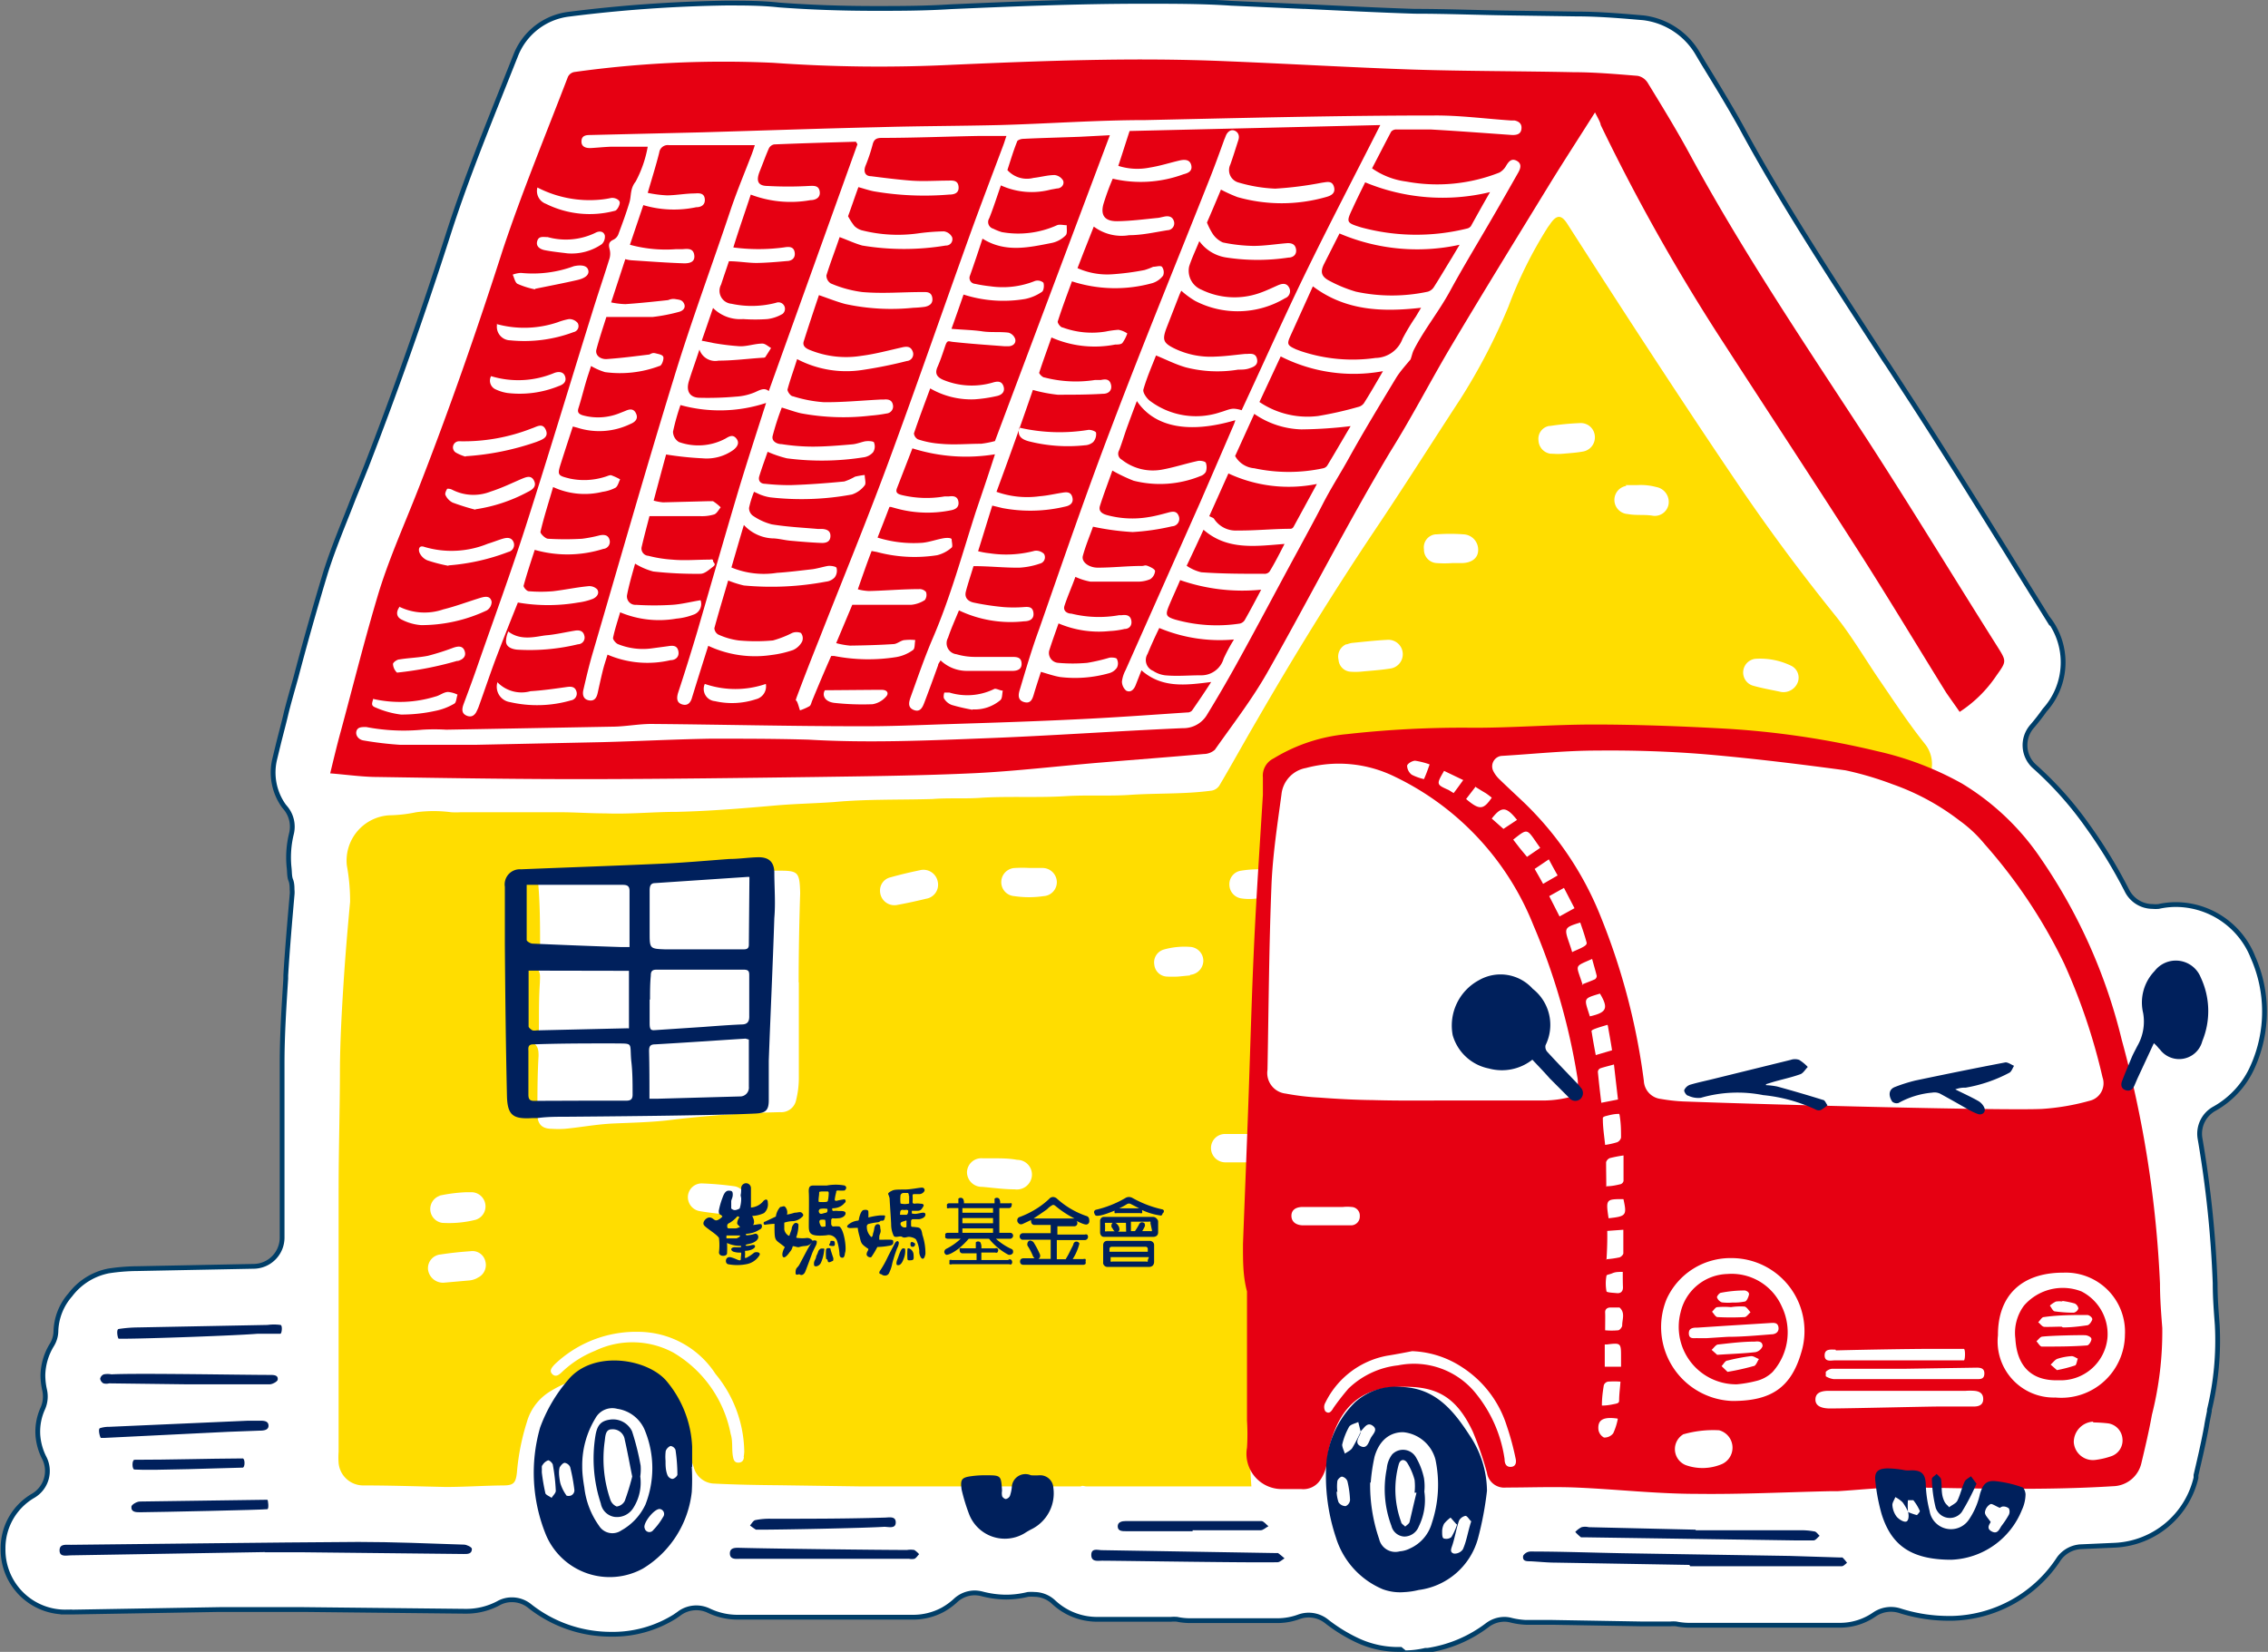 <svg id="group" xmlns="http://www.w3.org/2000/svg" viewBox="0 0 118.42 86.25">
  <rect x="0" y="0" width="118.42" height="86.25" fill="#808080" stroke="none"/>
  <title>logo-short</title>
  <g id="house">
    <path id="outline" d="M434.49,340.33a5,5,0,0,1-2.23-.46,8.36,8.36,0,0,1-1.63-1,1.5,1.5,0,0,0-1.45-.24,3.26,3.26,0,0,1-1.06.2h-4.67a3.29,3.29,0,0,1-.63-.07,1.73,1.73,0,0,0-.32,0h-3.8a3.32,3.32,0,0,1-2.32-.89,1.48,1.48,0,0,0-1-.41,2.21,2.21,0,0,0-.35,0,4.79,4.79,0,0,1-1.13.14,5,5,0,0,1-1.27-.17,1.65,1.65,0,0,0-.38-.05,1.48,1.48,0,0,0-1,.4,3.43,3.43,0,0,1-.68.49,3.27,3.27,0,0,1-1.56.38h-9.14a3.5,3.5,0,0,1-1.5-.34,1.5,1.5,0,0,0-1.51.12l-.08.06-.19.13a6.1,6.1,0,0,1-3.32.92,6.83,6.83,0,0,1-4.25-1.47,1.47,1.47,0,0,0-.93-.33,1.41,1.41,0,0,0-.72.19,3.59,3.59,0,0,1-1.7.41l-8.49-.09h-2.22l-2.13,0-7.58.13h-.43a3.25,3.25,0,0,1-3.3-3.3,3.16,3.16,0,0,1,1.57-2.77,1.5,1.5,0,0,0,.57-2,3.1,3.1,0,0,1-.32-1.13,2.91,2.91,0,0,1,.26-1.44,1.55,1.55,0,0,0,.09-.95,3.59,3.59,0,0,1-.09-.78,3.15,3.15,0,0,1,.47-1.58,1.43,1.43,0,0,0,.21-.72,3,3,0,0,1,.75-1.89,3.3,3.3,0,0,1,2-1.25,10.33,10.33,0,0,1,1.49-.12l6.1-.12a1.5,1.5,0,0,0,1.47-1.49v-2.71c0-1.2,0-2.41,0-3.61,0-.92,0-1.85,0-2.78,0-1.5.1-3,.19-4.43v-.17c.09-1.46.22-2.94.33-4.2a1.31,1.31,0,0,0,0-.28c0-.11,0-.33-.07-.5s-.06-.4-.08-.6a5.18,5.18,0,0,1,.12-1.83,1.53,1.53,0,0,0-.3-1.32l0,0-.1-.12a3,3,0,0,1-.47-2.47l.18-.74c.13-.53.26-1,.39-1.55s.35-1.3.53-1.95c.48-1.83,1-3.66,1.55-5.48.43-1.37,1-2.68,1.48-3.94.22-.53.43-1.06.64-1.58,1.49-3.84,2.92-7.87,4.34-12.31.74-2.29,1.61-4.5,2.46-6.64l1-2.51a3.42,3.42,0,0,1,2.8-2.17,73.86,73.86,0,0,1,8.2-.58c.94,0,1.87,0,2.75.1,1.6.12,3.25.18,5,.18,1.29,0,2.6,0,4-.09,3-.13,6.5-.28,10-.28,1.62,0,3.13,0,4.6.1l3.81.17h.07c1.88.09,3.82.19,5.72.25,1.65,0,3.4.07,4.94.09l3.46.05c1.31,0,2.58.12,3.54.2A3.82,3.82,0,0,1,450,257l.26.44c.66,1.08,1.35,2.2,2,3.37,2.25,4.16,4.79,8,7.48,12.16l.19.28,1.38,2.12c1.66,2.57,3.29,5.19,4.87,7.73.69,1.13,1.39,2.25,2.08,3.36a3.72,3.72,0,0,1-.14,4.83c-.21.3-.43.58-.67.86a1.49,1.49,0,0,0,.15,2.09,18.23,18.23,0,0,1,2.76,3.1,26,26,0,0,1,2.06,3.38,1.5,1.5,0,0,0,1.33.82,1.75,1.75,0,0,0,.32,0,4.2,4.2,0,0,1,.93-.1,4.35,4.35,0,0,1,4,2.76,7,7,0,0,1,0,5.66,4.68,4.68,0,0,1-2,2.23,1.49,1.49,0,0,0-.77,1.56,57.05,57.05,0,0,1,.79,7.57c0,.79.06,1.49.11,2.17a15.36,15.36,0,0,1-.41,4.43v.07c-.05.27-.11.53-.15.8-.16.88-.36,1.73-.55,2.54l0,.14a4.57,4.57,0,0,1-4.2,3.52l-1.79.08a1.51,1.51,0,0,0-1.17.63,6.85,6.85,0,0,1-5.57,3.11h-.14a8.39,8.39,0,0,1-2.6-.4,1.53,1.53,0,0,0-1.31.19,3.16,3.16,0,0,1-1.78.57h-7.93a3.5,3.5,0,0,1-.65-.07,1.54,1.54,0,0,0-.3,0l-1.52,0-4.63-.08-.91,0h-.06l-.42,0a3.85,3.85,0,0,1-.77-.11,1.41,1.41,0,0,0-.35-.05,1.49,1.49,0,0,0-.91.31,6.84,6.84,0,0,1-3.1,1.31l-.12,0a4.92,4.92,0,0,1-1.08.13Z" transform="translate(-361.36 -254.21)" fill="#fff" stroke="#003e68" stroke-miterlimit="10" stroke-width="0.25" fill-rule="evenodd"/>
    <g id="house-2" data-name="house">
      <path d="M426.74,314.9h-.52c-.28,0-.57,0-.85,0a.75.75,0,0,1-.78-.75.73.73,0,0,1,.74-.73c.49,0,1,0,1.45,0,.13-4.74.33-9.33.54-12.3H427a2.82,2.82,0,0,1-.82,0,.73.73,0,0,1-.63-.72.71.71,0,0,1,.62-.73,5.7,5.7,0,0,1,1.24-.06c.05-.54.1-1,.15-1.29.7-4.48.29-4.42,6.33-5.35,9.21-1,23,.6,28.25,2.16,0-.29.07-.59.09-.89a1.68,1.68,0,0,0-.38-1.21c-.84-1.05-1.58-2.18-2.34-3.29s-1.47-2.33-2.33-3.4c-1.79-2.22-3.48-4.5-5.08-6.86s-3-4.48-4.48-6.74-2.95-4.54-4.41-6.82c-.32-.51-.57-.52-.92,0l-.11.15a22.28,22.28,0,0,0-2.06,4.15,31.31,31.31,0,0,1-2.52,4.84c-1.49,2.28-2.94,4.58-4.46,6.84-2.17,3.24-4.21,6.55-6.16,9.93-.65,1.11-1.27,2.24-1.92,3.34a.61.61,0,0,1-.5.33c-1.38.18-2.77.12-4.15.21-1.13.08-2.27,0-3.4.07-1.45.09-2.9,0-4.35.08-.86.07-1.74,0-2.61.07-1.72.05-3.45,0-5.16.16-1,.07-2.05.09-3.07.18-1.7.15-3.4.29-5.1.33-1.25,0-2.5.13-3.75.08-.79,0-1.59-.06-2.39-.06h-5.17a4,4,0,0,1-.49,0,7,7,0,0,0-1.83,0,7.43,7.43,0,0,1-1.41.16,2.37,2.37,0,0,0-2.21,2.62,10.17,10.17,0,0,1,.17,1.9c-.13,1.4-.25,2.8-.34,4.21s-.18,3-.19,4.45c0,2.12-.07,4.24-.07,6.36,0,4.56,0,9.12,0,13.69a3.9,3.9,0,0,0,0,.59,1.29,1.29,0,0,0,1.29,1.17c1.43,0,2.87.05,4.3.08,1,0,2-.07,3-.08.54,0,.66-.12.72-.67a12,12,0,0,1,.52-2.64,2.74,2.74,0,0,1,1.25-1.62,5.4,5.4,0,0,1,2.13-.76,4.44,4.44,0,0,1,3.29.81,4.3,4.3,0,0,1,1.64,2.52,8.59,8.59,0,0,0,.4,1.4,1.14,1.14,0,0,0,1,.86c1.16.06,2.32.08,3.48.09l4.16.06c1.22,0,2.44,0,3.67,0,.08,0,.17,0,.25,0h7.65c.09-.06.19,0,.29,0,2.75,0,5.5,0,8.24,0h.38C426.51,329.54,426.55,322.21,426.74,314.9ZM453,288.61a3.7,3.7,0,0,1,1.88.36.69.69,0,0,1,.35.86.8.8,0,0,1-.87.51c-.45-.1-1-.19-1.51-.34a.72.72,0,0,1,.15-1.39Zm-6.76-9.07c.2,0,.4,0,.6,0a3.08,3.08,0,0,1,1,.1.79.79,0,0,1,.64.91.73.73,0,0,1-.87.58c-.42-.06-.84,0-1.26-.08a.74.74,0,0,1-.07-1.47Zm-3.94-3.09a14,14,0,0,1,1.59-.15.73.73,0,0,1,.74.66.75.75,0,0,1-.64.83c-.33.06-.67.08-1,.11s-.47,0-.68,0a.73.73,0,0,1-.62-.69A.68.68,0,0,1,442.25,276.45Zm-5.93,5.66a9.49,9.49,0,0,1,1.41,0,.8.8,0,0,1,.76.82c0,.41-.32.66-.82.68h-.53a5.61,5.61,0,0,1-.82,0,.7.7,0,0,1-.66-.72A.68.68,0,0,1,436.32,282.11Zm-4.67,5.74a1.17,1.17,0,0,1,.25-.07c.61-.06,1.22-.13,1.82-.16a.75.75,0,1,1,.16,1.5c-.5.08-1,.11-1.52.16v0a3.49,3.49,0,0,1-.56,0,.67.67,0,0,1-.6-.62A.7.7,0,0,1,431.65,287.85ZM384.3,316.64a8.19,8.19,0,0,1,1.42-.18H386a.74.74,0,0,1,.7.62.73.73,0,0,1-.51.82,5.68,5.68,0,0,1-1.74.16.73.73,0,0,1-.11-1.42Zm2,4.29a1.11,1.11,0,0,1-.47.14l-1.25.11a.79.79,0,0,1-.87-.67.72.72,0,0,1,.66-.8c.52-.08,1-.13,1.56-.17a.69.69,0,0,1,.77.52A.73.73,0,0,1,386.29,320.93Zm13.9,9.35c0,.16-.08.29-.27.3s-.26-.11-.29-.27c-.09-.41,0-.82-.13-1.23a6.3,6.3,0,0,0-3-4.25,4.51,4.51,0,0,0-4.08-.09,5.42,5.42,0,0,0-1.75,1.13c-.15.14-.32.26-.49.08s0-.35.11-.48a6.15,6.15,0,0,1,4.42-1.72,4.82,4.82,0,0,1,4,2.2,6.49,6.49,0,0,1,1.5,4.06A2.43,2.43,0,0,1,400.19,330.28Zm-.2-12.83a1.21,1.21,0,0,1-.72.18c-.46-.06-.92-.1-1.37-.18a.74.74,0,0,1-.63-.8A.72.72,0,0,1,398,316a16.44,16.44,0,0,1,1.71.15.66.66,0,0,1,.55.54A.73.73,0,0,1,400,317.45Zm3.07-11.95h0c0,1.65,0,3.3,0,4.95a4.78,4.78,0,0,1-.14,1.19.79.79,0,0,1-.84.64,58.09,58.09,0,0,0-5.9.43c-.92.1-1.85.12-2.77.16s-1.71.2-2.57.28a5,5,0,0,1-.67,0c-.54,0-.77-.26-.76-.8,0-1,0-2,.06-3,0-.21,0-.42-.16-.59a.28.28,0,0,1,0-.38c.22-.22.17-.48.18-.74,0-.71,0-1.42.05-2.13,0-.26.06-.52-.16-.74a.27.27,0,0,1,0-.35.8.8,0,0,0,.17-.66c0-1.23,0-2.45-.12-3.67,0-.31.17-.44.45-.41,1.86.18,3.72,0,5.58.05a.48.48,0,0,0,.5-.21.33.33,0,0,1,.59,0,.39.39,0,0,0,.43.21c.63,0,1.25-.08,1.87-.06,1,0,2,0,3,0,1.16,0,1.25,0,1.28,1.17C403.09,302.4,403.06,304,403.06,305.5Zm6.63-4.36c-.49.12-1,.23-1.49.32a.75.75,0,0,1-.9-.72.7.7,0,0,1,.54-.72c.5-.14,1-.26,1.53-.37a.76.76,0,0,1,.94.58A.74.74,0,0,1,409.69,301.14Zm4.65,15.17c-.57,0-1.14-.08-1.71-.13a.77.77,0,0,1-.79-.77.75.75,0,0,1,.83-.72h.58c.37,0,.79,0,1.21.08a.77.77,0,0,1,.77.83A.79.79,0,0,1,414.34,316.31ZM415.85,301a5.23,5.23,0,0,1-1.53,0,.73.73,0,0,1-.68-.76.74.74,0,0,1,.73-.71,6.26,6.26,0,0,1,.75,0h0c.22,0,.45,0,.67,0a.75.75,0,0,1,.75.7A.73.73,0,0,1,415.85,301Zm7.65,4.14-.62.06a5.77,5.77,0,0,1-.61,0,.69.69,0,0,1-.64-.62.7.7,0,0,1,.49-.79,4,4,0,0,1,1.37-.14.73.73,0,0,1,.7.74A.75.75,0,0,1,423.5,305.11Z" transform="translate(-361.36 -254.21)" fill="#fd0" fill-rule="evenodd"/>
      <g>
        <path d="M444.64,260.08c-.8,1.27-1.57,2.45-2.31,3.65-1.8,2.94-3.61,5.87-5.37,8.84-1,1.71-1.93,3.5-3,5.21-2.27,3.79-4.27,7.74-6.45,11.58-.8,1.4-1.79,2.68-2.72,4a.89.89,0,0,1-.58.22c-1.77.16-3.54.29-5.31.44-2.21.18-4.42.45-6.64.56-2.77.13-5.55.16-8.32.2-3.8.05-7.6.1-11.4.11s-7.62-.05-11.43-.11c-.82,0-1.63-.12-2.51-.19.19-.78.36-1.5.56-2.22.66-2.44,1.27-4.9,2-7.31.57-1.82,1.36-3.57,2.05-5.34,1.61-4.12,3.06-8.28,4.41-12.49,1-3,2.24-6,3.39-9a.46.46,0,0,1,.34-.26,56.36,56.36,0,0,1,10.39-.48,77.55,77.55,0,0,0,9.4.1c4.77-.21,9.54-.39,14.32-.18,3.2.13,6.41.32,9.62.43,2.81.09,5.62.08,8.43.14,1.12,0,2.25.1,3.36.19a.8.8,0,0,1,.52.36c.74,1.21,1.49,2.43,2.17,3.68,2.76,5.1,6,9.9,9.17,14.76,2.37,3.65,4.62,7.36,6.92,11,.49.78.48.77-.06,1.53a6.71,6.71,0,0,1-1.91,1.88c-.24-.35-.48-.68-.7-1-1.44-2.32-2.85-4.67-4.33-7-2.38-3.73-4.81-7.42-7.21-11.13a102.62,102.62,0,0,1-6.5-11.51C444.92,260.59,444.8,260.39,444.64,260.08ZM433,263c.35-.67.67-1.3,1-1.92a.36.36,0,0,1,.28-.11c.58,0,1.17,0,1.76,0,1.43.08,2.86.19,4.29.29.24,0,.44-.05.47-.32s-.13-.39-.36-.44l-.19,0c-1.34-.09-2.69-.27-4-.26-5,0-10,.13-15.07.24-2.54,0-5.09.19-7.64.26-2.08.05-4.17.05-6.26.11-3.09.07-6.19.18-9.28.27l-5.84.14c-.24,0-.44.05-.44.34s.25.35.49.34.72-.06,1.08-.07h1.89a6.09,6.09,0,0,1-.63,1.82c-.3.38-.22.72-.32,1.07-.17.57-.38,1.14-.59,1.7a.53.53,0,0,1-.26.27c-.24.11-.25.26-.19.49a.94.94,0,0,1,0,.47c-.29.94-.61,1.87-.9,2.81-1.16,3.72-2.28,7.45-3.47,11.16-.77,2.4-1.64,4.77-2.47,7.15-.25.73-.52,1.46-.79,2.18-.08.23-.11.46.15.58s.45,0,.56-.27a1.42,1.42,0,0,0,.08-.18c.3-.83.58-1.67.89-2.5.38-1,.78-2,1.16-2.95a9.25,9.25,0,0,0,3.15,0,3.26,3.26,0,0,0,.76-.19c.21-.09.37-.29.23-.5a.58.58,0,0,0-.49-.16c-.61.06-1.21.19-1.82.26a7.57,7.57,0,0,1-1.26,0c-.11,0-.29-.22-.27-.29.17-.63.38-1.25.58-1.87a6.23,6.23,0,0,0,3.58-.05.37.37,0,0,0,.33-.46c-.07-.28-.29-.29-.51-.25a7.47,7.47,0,0,1-.92.18,15.11,15.11,0,0,1-1.78,0c-.15,0-.42-.28-.4-.36.18-.78.43-1.54.66-2.34a3.93,3.93,0,0,0,2.58.25,2.1,2.1,0,0,0,.67-.21c.13-.08.17-.29.25-.44a3,3,0,0,0-.48-.22c-.1,0-.21.06-.32.09a3.62,3.62,0,0,1-1.82.09c-.65-.16-.67-.18-.47-.81s.41-1.27.62-1.91l.23.06a3.74,3.74,0,0,0,2.77-.19c.25-.1.43-.27.3-.55s-.35-.23-.57-.13l-.28.11a3,3,0,0,1-1.95.11c-.2-.07-.28-.16-.2-.39.13-.41.24-.84.36-1.26s.2-.62.29-.92a3.39,3.39,0,0,0,.73.32,5.84,5.84,0,0,0,2.84-.32c.11,0,.22-.29.21-.44s-.25-.18-.4-.22-.22,0-.33.06c-.75.09-1.5.19-2.26.24-.35,0-.58-.23-.51-.5.16-.6.36-1.19.52-1.7.85,0,1.64,0,2.42,0a9.18,9.18,0,0,0,1.35-.26c.22-.05.39-.21.29-.43s-.28-.21-.44-.24-.26,0-.4.05c-.74.08-1.48.16-2.23.21a4.24,4.24,0,0,1-.74-.09l.74-2.26a1.58,1.58,0,0,0,.32.06c.92.06,1.84.13,2.76.16.27,0,.57-.06.52-.43s-.35-.33-.61-.31l-.34,0a7.11,7.11,0,0,1-2.41-.23l.7-2.07a5.62,5.62,0,0,0,2.76.11c.26,0,.48-.12.45-.43s-.28-.31-.52-.29c-.48,0-1,.1-1.46.1a6.1,6.1,0,0,1-1-.13c.22-.76.43-1.42.6-2.1a.45.45,0,0,1,.52-.39c1.42,0,2.84,0,4.26,0l.21,0c-.05.17-.1.31-.15.45-.36.94-.75,1.87-1.08,2.83-1,3-2.09,5.91-3,8.9-1.46,4.74-2.82,9.51-4.21,14.26-.2.67-.36,1.35-.51,2-.06.26,0,.5.3.55s.4-.17.45-.4.16-.73.25-1.1.17-.58.26-.89a5.27,5.27,0,0,0,3.29.29c.25,0,.47-.16.41-.47s-.3-.3-.54-.26l-.82.11a3.47,3.47,0,0,1-1.8-.22c-.11-.05-.27-.24-.25-.33.09-.44.24-.88.37-1.33a5.25,5.25,0,0,0,2.94.33,3.24,3.24,0,0,0,.87-.2.59.59,0,0,0,.39-.76c-.5.08-1,.21-1.47.24a15.07,15.07,0,0,1-1.9,0,.44.44,0,0,1-.47-.51c.11-.57.28-1.13.42-1.64a3.59,3.59,0,0,0,.95.41,20.26,20.26,0,0,0,2.46.12c.23,0,.46-.22.66-.37s0-.2,0-.31-.12-.06-.19-.06c-.65,0-1.29.06-1.94,0a6.64,6.64,0,0,1-1.25-.2.38.38,0,0,1-.34-.49c.13-.56.28-1.11.4-1.58h2.65a2.22,2.22,0,0,0,.73-.09c.14-.05.23-.24.34-.37a2.44,2.44,0,0,0-.4-.32c-.07,0-.19,0-.29,0l-2.32.06a2.88,2.88,0,0,1-.49-.09c.23-.86.45-1.68.65-2.41a16.84,16.84,0,0,0,1.9.2,2.39,2.39,0,0,0,1.63-.45c.18-.15.32-.35.14-.58s-.37-.12-.57,0a3,3,0,0,1-2.43.18.64.64,0,0,1-.31-.54,11.79,11.79,0,0,1,.39-1.39,7.73,7.73,0,0,0,4.47-.11c-.47,1.47-.95,2.94-1.4,4.42-.75,2.51-1.46,5-2.2,7.54-.32,1.07-.65,2.13-1,3.19-.07.25-.08.5.22.59s.45-.11.52-.38l.21-.68c.21-.67.42-1.34.63-2a5.76,5.76,0,0,0,3.3.48,5.45,5.45,0,0,0,1.13-.26,1,1,0,0,0,.47-.44.45.45,0,0,0-.06-.45.61.61,0,0,0-.46,0,5.42,5.42,0,0,1-1,.39,9.73,9.73,0,0,1-1.79,0,3.74,3.74,0,0,1-1.07-.31.41.41,0,0,1-.2-.33c.23-.85.49-1.7.72-2.49a5.53,5.53,0,0,0,.82.26,15.44,15.44,0,0,0,4.29-.2.72.72,0,0,0,.45-.22.58.58,0,0,0,.1-.49c0-.08-.3-.13-.45-.11s-.53.13-.8.17c-.62.07-1.24.15-1.86.19a4.43,4.43,0,0,1-2.38-.28c.21-.72.42-1.45.65-2.22a2.17,2.17,0,0,0,1.47.7c.31,0,.62.09.93.12.56.05,1.12.1,1.68.12.23,0,.43-.07.44-.35s-.18-.36-.41-.38h-.23c-.81-.07-1.62-.11-2.42-.24a3.11,3.11,0,0,1-1-.46.5.5,0,0,1-.19-.4,5.09,5.09,0,0,1,.26-.84c.17.07.29.14.42.18a2.18,2.18,0,0,0,.44.11,14.43,14.43,0,0,0,4.25-.15,1.37,1.37,0,0,0,.67-.48c.08-.1,0-.35,0-.54a4.17,4.17,0,0,0-.51.09,2.75,2.75,0,0,1-.56.25c-.93.09-1.86.16-2.8.19a11.9,11.9,0,0,1-1.34-.07c-.23,0-.36-.16-.3-.38.14-.46.31-.91.44-1.29a6.22,6.22,0,0,0,1,.34,14,14,0,0,0,4-.05.8.8,0,0,0,.51-.27.56.56,0,0,0,.05-.49c0-.09-.3-.1-.45-.08s-.45.14-.68.16c-.7.06-1.4.12-2.1.12a10.79,10.79,0,0,1-1.6-.13c-.23,0-.53-.14-.47-.42a13.66,13.66,0,0,1,.48-1.49c.37.11.69.23,1,.3a12.08,12.08,0,0,0,3.65.12,7.35,7.35,0,0,0,.82-.11.37.37,0,0,0,.33-.46c-.05-.25-.25-.29-.46-.27h-.15c-1,.05-2,.15-3,.14a6.94,6.94,0,0,1-1.61-.31c-.12,0-.3-.26-.28-.36.14-.52.32-1,.5-1.58a5.53,5.53,0,0,0,3.39.57,23.07,23.07,0,0,0,2.34-.47.36.36,0,0,0,.3-.51c-.1-.26-.31-.26-.56-.2-.71.16-1.41.35-2.12.44a5,5,0,0,1-2.72-.32c-.21-.09-.36-.22-.28-.45.26-.82.53-1.63.79-2.4.49.17.92.34,1.36.46a11.27,11.27,0,0,0,3.57.2,5.82,5.82,0,0,0,.6-.05c.24-.05.43-.17.39-.46s-.24-.32-.47-.31h-.12c-1,0-2,.09-3.06,0a6.14,6.14,0,0,1-1.65-.45.49.49,0,0,1-.23-.42c.21-.68.47-1.34.69-2,.41.15.79.33,1.18.44a13.29,13.29,0,0,0,4.36,0,.33.33,0,0,0,.33-.44.56.56,0,0,0-.43-.3,11.38,11.38,0,0,0-1.3.1,7.64,7.64,0,0,1-3-.16.94.94,0,0,1-.37-.22,3.49,3.49,0,0,1-.33-.51c.17-.46.35-1,.54-1.52.29.08.55.17.81.22a15.61,15.61,0,0,0,3.92.17c.27,0,.53-.07.5-.41s-.29-.33-.54-.32c-.65,0-1.3.05-1.95,0s-1.38-.14-2.08-.23c-.3,0-.41-.23-.29-.54a8.89,8.89,0,0,0,.37-1.1c.07-.3.22-.36.49-.36,1.66,0,3.32-.07,5-.1h1.5c-.07.19-.11.34-.16.47-.58,1.55-1.17,3.09-1.73,4.64-1.44,4-2.82,8-4.3,12-1.14,3.08-2.39,6.11-3.59,9.17-.4,1-.79,2-1.19,3.07,0,.05-.06.1,0,.14s.13.33.19.5a2.81,2.81,0,0,0,.5-.22c.07-.05.09-.17.13-.27.32-.78.65-1.56,1-2.35h.15a9.28,9.28,0,0,0,3.24.06,2.07,2.07,0,0,0,.88-.37c.11-.07.08-.34.12-.52a2.5,2.5,0,0,0-.54,0c-.2,0-.39.2-.59.21-.76.05-1.52.07-2.28.08a4.24,4.24,0,0,1-.72-.13l.84-2c1.08,0,2.07,0,3.07,0a1.59,1.59,0,0,0,.72-.25.46.46,0,0,0,.06-.42.44.44,0,0,0-.37-.15c-.87,0-1.74.08-2.61.1a2.65,2.65,0,0,1-.58-.09c.25-.71.48-1.38.72-2l.27.05a7.61,7.61,0,0,0,3.15.17,1.8,1.8,0,0,0,.76-.4c.07-.05,0-.32,0-.42s-.27-.09-.4-.07c-.37.06-.74.2-1.12.24a6.34,6.34,0,0,1-2.35-.27c.22-.56.43-1.09.62-1.6l.08,0,.29.08a6.14,6.14,0,0,0,2.86.09c.25-.05.42-.18.37-.46s-.28-.29-.5-.26l-.22,0a5.58,5.58,0,0,1-2.23-.07c-.19-.05-.35-.11-.26-.35l.81-2.09a9.28,9.28,0,0,0,4.31.31c-.32,1-.66,2-1,3-.71,2.21-1.32,4.45-2.24,6.59-.43,1-.77,2-1.15,3.05-.09.26-.2.57.15.71s.47-.16.57-.43c.24-.63.47-1.26.7-1.9,0-.08.08-.16.13-.26a2,2,0,0,0,1.4.55c.78,0,1.57,0,2.35,0,.27,0,.5-.09.48-.4s-.24-.33-.49-.33c-.63,0-1.27,0-1.91,0a3.48,3.48,0,0,1-1-.14.58.58,0,0,1-.44-.86c.16-.48.37-.94.57-1.43a6.27,6.27,0,0,0,3.4.57c.27,0,.53-.1.49-.44s-.28-.32-.54-.3a6.79,6.79,0,0,1-1,0,13.47,13.47,0,0,1-1.55-.23c-.27-.05-.53-.22-.44-.58s.28-.93.4-1.33c.84,0,1.62.09,2.4.08a3.91,3.91,0,0,0,1.06-.21.34.34,0,0,0,.22-.51.58.58,0,0,0-.49-.16,5.78,5.78,0,0,1-2.34.13,4,4,0,0,1-.61-.11c.26-.82.49-1.59.74-2.38l.54.13a7.84,7.84,0,0,0,3.27-.08c.25-.05.45-.19.37-.49s-.32-.27-.55-.23c-.38.06-.76.15-1.15.18a4.78,4.78,0,0,1-2.26-.23q1-2.7,1.9-5.32a7.86,7.86,0,0,0,1.29.25c.79,0,1.59,0,2.39-.05.25,0,.47-.16.4-.47s-.29-.3-.53-.25l-.3,0a6.53,6.53,0,0,1-2.64-.13c-.11,0-.29-.2-.28-.25.2-.61.42-1.21.64-1.84a5.58,5.58,0,0,0,3.33.37c.13,0,.31,0,.38-.09a1.88,1.88,0,0,0,.25-.49,1.22,1.22,0,0,0-.46-.19,5,5,0,0,0-.66.09,4.41,4.41,0,0,1-2.25-.21c-.12,0-.29-.25-.26-.32.22-.69.48-1.38.74-2.09a7.28,7.28,0,0,0,4.21.09,1.12,1.12,0,0,0,.55-.39.48.48,0,0,0-.06-.46c-.08-.08-.31,0-.46,0a3.47,3.47,0,0,1-.45.17,13.39,13.39,0,0,1-1.67.22,3.8,3.8,0,0,1-1.83-.32c.15-.38.28-.73.42-1.08l.43-1.09a2.42,2.42,0,0,0,1.85.45c.66,0,1.32-.15,2-.26a.36.36,0,0,0,.34-.45c-.07-.26-.27-.31-.51-.26s-.24.06-.36.07c-.7.07-1.39.16-2.09.17s-.87-.35-.73-.88a12.83,12.83,0,0,1,.49-1.34,6.43,6.43,0,0,0,3.69-.23c.24-.06.48-.16.41-.47s-.35-.31-.61-.25c-.52.12-1,.28-1.56.37a3.27,3.27,0,0,1-1.64-.09c.2-.6.38-1.18.59-1.82l13.09-.31c-1.29,2.55-2.57,5-3.78,7.47s-2.33,5-3.46,7.42a1.53,1.53,0,0,0-.41-.08c-.23,0-.46.12-.69.18a4,4,0,0,1-3.66-.57c-.19-.13-.41-.45-.37-.61.18-.63.45-1.24.66-1.78.54.22,1,.46,1.55.62a6.65,6.65,0,0,0,2.74.12c.19,0,.38,0,.56-.06s.48-.14.43-.46-.27-.32-.52-.3l-.11,0c-.52.05-1,.12-1.56.14a4.33,4.33,0,0,1-2.18-.45c-.53-.27-.58-.44-.38-1l.65-1.67a3.09,3.09,0,0,1,.14-.32,4.56,4.56,0,0,0,.72.53,4.83,4.83,0,0,0,4.7-.14.39.39,0,0,0,.2-.57c-.13-.23-.35-.2-.56-.11s-.64.3-1,.42a3.94,3.94,0,0,1-3-.18,1.07,1.07,0,0,1-.65-1.22c.14-.44.35-.87.53-1.32a2.13,2.13,0,0,0,1.44.86,10.79,10.79,0,0,0,3.21,0c.24,0,.45-.15.4-.44s-.27-.33-.51-.31c-.58.05-1.15.14-1.72.14a8.51,8.51,0,0,1-1.59-.18,1.25,1.25,0,0,1-.53-.45,3.56,3.56,0,0,1-.3-.59c.23-.53.49-1.14.73-1.72a7.79,7.79,0,0,0,.86.39,8.43,8.43,0,0,0,4.62,0c.27-.07.52-.2.42-.54s-.38-.24-.63-.21a18.5,18.5,0,0,1-2.44.31,7.87,7.87,0,0,1-1.91-.32.67.67,0,0,1-.43-.94c.15-.42.28-.85.42-1.28.07-.21,0-.41-.2-.49s-.38.07-.46.28-.05.12-.07.17c-.26.72-.52,1.44-.8,2.14-1.7,4.29-3.45,8.55-5.08,12.85-1.34,3.5-2.54,7-3.79,10.58-.37,1-.69,2.09-1,3.13-.09.27-.15.59.22.69s.44-.21.52-.48.24-.76.35-1.1c.35.1.66.21,1,.27a6.5,6.5,0,0,0,2.56-.2.71.71,0,0,0,.41-.29.49.49,0,0,0,0-.44c0-.08-.26-.1-.39-.08a9.72,9.72,0,0,1-1.16.27,8.57,8.57,0,0,1-1.52,0,.52.52,0,0,1-.47-.63c.15-.48.32-.94.49-1.43a5.37,5.37,0,0,0,2.67.4,4.19,4.19,0,0,0,.78-.11c.23,0,.4-.17.35-.44s-.25-.31-.49-.28a.7.7,0,0,1-.14,0,6,6,0,0,1-2.5-.08c-.2,0-.45-.13-.36-.41.17-.52.39-1,.57-1.51a3.27,3.27,0,0,0,.79.25c.82,0,1.64,0,2.46,0a1.62,1.62,0,0,0,.66-.13.57.57,0,0,0,.25-.42c0-.1-.23-.21-.38-.27s-.19,0-.29,0c-.77,0-1.54.09-2.32.09-.48,0-.87-.31-.78-.62.15-.55.38-1.09.53-1.52a13.45,13.45,0,0,0,2.07.28,12,12,0,0,0,2.06-.3.39.39,0,0,0,.34-.55c-.11-.28-.35-.22-.57-.16s-.66.18-1,.23a5.07,5.07,0,0,1-2.19-.11c-.24-.07-.43-.2-.35-.47.2-.63.44-1.25.65-1.85a8.57,8.57,0,0,0,1.11.53,5.61,5.61,0,0,0,3.48-.24.51.51,0,0,0,.29-.22.73.73,0,0,0,0-.48c-.05-.08-.29-.12-.43-.09-.64.14-1.27.35-1.91.46a2.62,2.62,0,0,1-2.05-.53.35.35,0,0,1-.14-.48c.16-.41.28-.83.43-1.24s.32-.87.5-1.34c.93,1.38,2.73,1.71,5.14,1a1.83,1.83,0,0,1-.1.28c-.57,1.33-1.15,2.66-1.73,4l-3.9,8.77a1.68,1.68,0,0,0-.19.6.64.64,0,0,0,.22.47c.23.12.4-.05.49-.27l.31-.79c1.07.94,2.3.78,3.64.61-.36.56-.66,1-1,1.49a.33.33,0,0,1-.26.1c-1.93.13-3.86.27-5.79.36-2.24.11-4.47.18-6.71.25-1.53.05-3.07.12-4.6.11-3.63,0-7.25-.09-10.87-.12-.63,0-1.27.12-1.9.14l-8.81.16a10.27,10.27,0,0,0-1.24,0,10.34,10.34,0,0,1-2.94-.14c-.24,0-.45,0-.51.22s.12.44.36.48a18.13,18.13,0,0,0,1.93.23c1.3,0,2.6,0,3.9,0l6.67-.14c1.88-.05,3.77-.15,5.65-.18,1.7,0,3.4,0,5.1.05,3.06.18,6.12.05,9.17-.07,3.46-.13,6.91-.38,10.37-.53a1.43,1.43,0,0,0,1.28-.73q.76-1.24,1.47-2.52c1.11-2,2.19-4.06,3.29-6.08.43-.8.86-1.58,1.27-2.38s.88-1.53,1.31-2.3c.8-1.45,1.66-2.86,2.51-4.27.22-.36.52-.68.78-1A.77.77,0,0,0,435,273c.07-.17.1-.36.18-.52.55-1.08,1.31-2,1.9-3.09.72-1.32,1.51-2.61,2.26-3.91.43-.74.85-1.48,1.27-2.22.13-.22.24-.49-.05-.65s-.44.05-.58.29a.92.92,0,0,1-.33.32,8.86,8.86,0,0,1-4.86.47A4,4,0,0,1,433,263Zm-48.21,20.73a11.07,11.07,0,0,0,3.11-.7.38.38,0,0,0,.28-.5c-.1-.26-.32-.26-.54-.2s-.54.19-.81.27a5,5,0,0,1-3.3.17c-.32-.12-.33.16-.26.31a.78.78,0,0,0,.41.39A8.16,8.16,0,0,0,384.76,283.75Zm-2.55,2.14c-.23.3-.18.57.11.7a2.62,2.62,0,0,0,1,.28,8,8,0,0,0,3.43-.77.53.53,0,0,0,.25-.45c-.07-.34-.36-.27-.6-.2-.65.2-1.28.44-1.93.6A3,3,0,0,1,382.21,285.89Zm3.45-7.84a13.9,13.9,0,0,0,3.69-.75c.27-.11.65-.22.48-.62s-.48-.16-.74-.08a9.72,9.72,0,0,1-3.77.67.32.32,0,0,0-.19.59A2.28,2.28,0,0,0,385.66,278.05Zm.51,2.77a8.33,8.33,0,0,0,2.71-.9c.25-.12.49-.29.33-.6s-.43-.17-.68-.07c-.53.23-1,.46-1.59.65a2.43,2.43,0,0,1-2-.1.48.48,0,0,0-.26-.05c-.06.1-.13.25-.09.33a.83.83,0,0,0,.37.39A11.85,11.85,0,0,0,386.17,280.82Zm1.12-9.69a.71.71,0,0,0,.68.87,7.33,7.33,0,0,0,3.31-.43.32.32,0,0,0,.21-.48.58.58,0,0,0-.45-.2,3.38,3.38,0,0,0-.6.17A5.45,5.45,0,0,1,387.29,271.13Zm-6.46,19.57c-.11.31-.11.39.13.48a4.73,4.73,0,0,0,1.31.36,8.29,8.29,0,0,0,1.78-.19,3.16,3.16,0,0,0,1-.38c.11-.06.11-.31.17-.47a1.41,1.41,0,0,0-.49-.14c-.23,0-.44.19-.67.24A6.27,6.27,0,0,1,380.83,290.7ZM389.42,264a.71.71,0,0,0,.44.85,5.13,5.13,0,0,0,3.59.37c.12,0,.28-.3.27-.44s-.26-.27-.47-.23a4.5,4.5,0,0,1-.51.08A5.93,5.93,0,0,1,389.42,264Zm-1.51,23.16a1.36,1.36,0,0,0-.13.53c0,.3.3.41.57.44a10.7,10.7,0,0,0,3.19-.28.35.35,0,0,0,.33-.45c-.06-.26-.27-.3-.5-.26-.49.08-1,.2-1.47.24S388.59,287.71,387.91,287.19Zm-.57,2.65a.81.81,0,0,0,.65,1.06,6.35,6.35,0,0,0,3.18-.09.36.36,0,0,0,.28-.49c-.08-.23-.27-.24-.49-.21-.63.09-1.26.18-1.9.22A1.75,1.75,0,0,1,387.34,289.84Zm27.25-13.3c-.11.38,0,.61.48.74a8.27,8.27,0,0,0,2.93.21.7.7,0,0,0,.44-.17.62.62,0,0,0,.15-.48c0-.08-.29-.18-.43-.15A9.35,9.35,0,0,1,414.59,276.54Zm-25.29-7.22c.73-.15,1.47-.29,2.21-.46.47-.11.65-.32.55-.56s-.47-.22-.74-.16a6.18,6.18,0,0,1-2.76.35,1.44,1.44,0,0,0-.43.09c.08.16.12.41.25.48A4.36,4.36,0,0,0,389.3,269.32ZM387,273.85a.5.5,0,0,0,.26.7,2.18,2.18,0,0,0,.6.18,5.4,5.4,0,0,0,2.67-.36c.24-.08.42-.22.34-.49s-.34-.28-.56-.2A4.88,4.88,0,0,1,387,273.85Zm-1.73,14.87c.25-.07.45-.23.35-.52s-.35-.25-.59-.17a12.63,12.63,0,0,1-1.32.42c-.49.1-1,.11-1.49.19-.13,0-.34.16-.34.24a.66.66,0,0,0,.21.45A18,18,0,0,0,385.22,288.72ZM391,267.44a2.78,2.78,0,0,0,1.78-.48.54.54,0,0,0,.16-.46c-.07-.23-.3-.24-.5-.13a3.54,3.54,0,0,1-2.48.22c-.24,0-.47-.07-.55.21s.15.42.38.47C390.19,267.35,390.6,267.39,391,267.44Zm13.43,22.81c-.16.27,0,.6.49.66a13.56,13.56,0,0,0,2,.07,1.2,1.2,0,0,0,.69-.38c.19-.19.07-.37-.2-.37s-.35,0-.52,0Zm7.71,1a2.07,2.07,0,0,0,1.46-.49c.1-.1.08-.32.12-.49-.16,0-.36-.14-.46-.08a3.19,3.19,0,0,1-2.33.18c-.09,0-.25,0-.26,0s-.08.26,0,.34a.79.79,0,0,0,.39.31A10.16,10.16,0,0,0,412.14,291.27Zm-10.79-1.33a4.91,4.91,0,0,1-3.19,0,.64.64,0,0,0,.53.9,4,4,0,0,0,2.14-.1A.69.69,0,0,0,401.35,289.94Z" transform="translate(-361.36 -254.21)" fill="#e60012" fill-rule="evenodd"/>
        <path d="M426.26,319.18c.1-2.68.21-5.29.3-7.9s.16-5.17.28-7.75.3-5.21.46-7.82c0-.3,0-.6,0-.9a1,1,0,0,1,.56-1,8.91,8.91,0,0,1,3.84-1.27,54.16,54.16,0,0,1,6.62-.33c2.08,0,4.17-.17,6.25-.17s4.4.08,6.59.2a45,45,0,0,1,8.25,1.2,16.34,16.34,0,0,1,4.39,1.68,13.18,13.18,0,0,1,4.12,3.92,28.53,28.53,0,0,1,4.22,9.45,57.86,57.86,0,0,1,2,12.74c0,.78.06,1.55.12,2.32a17.72,17.72,0,0,1-.54,4.53c-.15.84-.35,1.68-.55,2.52a1.55,1.55,0,0,1-1.47,1.21c-3.65.23-7.3.11-10.94.06-1.15,0-2.29.13-3.44.2-.12,0-.25,0-.37,0-2.34.05-4.67.17-7,.14-2.09,0-4.18-.24-6.28-.33-1.22-.05-2.44,0-3.67,0a.91.91,0,0,1-1-.77,17.58,17.58,0,0,0-.74-2.15c-.94-2-2.09-2.42-4-2.33s-3,1.1-3.51,3.22c-.07.33-.08.67-.16,1a2.12,2.12,0,0,1-.29.63,1.06,1.06,0,0,1-1,.48c-.34,0-.7,0-1,0a1.84,1.84,0,0,1-1.83-2.16,11.14,11.14,0,0,0,0-1.41c0-2.25,0-4.5,0-6.75C426.25,320.83,426.26,320,426.26,319.18ZM468,312.11a12.08,12.08,0,0,0,2.45-.42.94.94,0,0,0,.69-1.23,31.44,31.44,0,0,0-2-5.93,27.23,27.23,0,0,0-4.16-6.25,6.84,6.84,0,0,0-1.3-1.22,12.51,12.51,0,0,0-3.5-1.9,17,17,0,0,0-2.47-.73c-2.45-.33-4.9-.63-7.36-.84-1.86-.15-3.74-.21-5.61-.19-1.66,0-3.31.18-5,.28a.55.55,0,0,0-.41.79,1.55,1.55,0,0,0,.28.39c.45.44.91.86,1.36,1.29a17,17,0,0,1,4,6,34.61,34.61,0,0,1,2.22,8.49,1,1,0,0,0,.89.95,9,9,0,0,0,1.16.13C453.74,311.89,466.17,312.21,468,312.11Zm-30.82-.44v0c1.62,0,3.24,0,4.87,0a5.65,5.65,0,0,0,1.29-.18.56.56,0,0,0,.37-.35,1.85,1.85,0,0,0,0-.74,33.83,33.83,0,0,0-2.29-7.89,14.57,14.57,0,0,0-7.22-7.74,6.62,6.62,0,0,0-4.65-.46,1.56,1.56,0,0,0-1.28,1.38c-.21,1.55-.45,3.11-.52,4.68-.13,3.23-.15,6.46-.21,9.7a1.08,1.08,0,0,0,.95,1.24,13.15,13.15,0,0,0,1.77.21c.93.07,1.87.12,2.8.13C434.45,311.69,435.82,311.67,437.2,311.67Zm14.6,8.23a3.66,3.66,0,0,0-3.4,2.14,3.86,3.86,0,0,0,3.44,5.32c2,0,3.05-.68,3.59-2.53A3.81,3.81,0,0,0,451.8,319.9Zm17.31.76c-2.17,0-3.42,1.19-3.41,3.27a2.93,2.93,0,0,0,3,3.25,3.32,3.32,0,0,0,3.63-3.27A3.09,3.09,0,0,0,469.11,320.66Zm-34,4.1c-.31.06-.81.16-1.32.24a4.5,4.5,0,0,0-3.21,2.45.45.45,0,0,0,0,.45c.2.17.32,0,.43-.19a13,13,0,0,1,.78-1,4.41,4.41,0,0,1,2.59-1.21,4.15,4.15,0,0,1,4.11,1.53,7,7,0,0,1,1.45,3.37c0,.21.07.42.34.4s.28-.27.23-.46a14.06,14.06,0,0,0-.46-1.69,5.66,5.66,0,0,0-2.34-3.06A5.07,5.07,0,0,0,435.11,324.76Zm27.5,2.89h1.83c.26,0,.49-.08.49-.39s-.21-.41-.47-.43a3.17,3.17,0,0,0-.44,0l-7.15,0c-.47,0-.69.14-.7.44s.22.46.68.48h.3C458.31,327.74,462,327.65,462.61,327.65Zm-13.32,1.44a.9.9,0,0,0,.11,1.62,2.6,2.6,0,0,0,1.9-.06.94.94,0,0,0-.16-1.76A5.65,5.65,0,0,0,449.29,329.09Zm11.48-3.41H457a.55.55,0,0,0-.31.16s0,.2,0,.23a1,1,0,0,0,.43.15c.58,0,1.15,0,1.73,0l5.72,0c.2,0,.39,0,.4-.28s-.18-.32-.4-.32Zm-3.55-1c-.24,0-.57-.06-.57.3s.34.26.55.26h6.43c.1,0,.22,0,.29,0s.09-.58,0-.6c-.41,0-.83,0-1.24,0C461.06,324.63,457.45,324.71,457.22,324.72Zm13.44,3.76a1.07,1.07,0,0,0-1,1.08,1,1,0,0,0,1.11.92,4,4,0,0,0,.83-.19.87.87,0,0,0,.6-.93.88.88,0,0,0-.74-.79A7.89,7.89,0,0,0,470.66,328.48Zm-40.07-10.25h0c.44,0,.87,0,1.31,0a.46.46,0,0,0,.48-.48.45.45,0,0,0-.43-.48,2.28,2.28,0,0,0-.45,0l-2.09,0c-.39,0-.6.17-.6.46s.2.48.58.5Zm15.27-6.57c-.07-.61-.14-1.2-.21-1.83-.28.08-.5.13-.71.2a.22.22,0,0,0-.13.18c.05.53.11,1.05.18,1.62Zm-.63,4.53c.32,0,.55-.06.77-.11a.23.23,0,0,0,.15-.17c0-.43,0-.86,0-1.33a7.11,7.11,0,0,0-.72.14.35.35,0,0,0-.19.21C445.22,315.34,445.23,315.75,445.23,316.19Zm.69-3.78c-.27,0-.48.06-.68.11s-.17.11-.17.16c0,.44.07.88.12,1.35a4,4,0,0,0,.63-.14.36.36,0,0,0,.2-.24C446,313.25,446,312.86,445.92,312.41Zm-.68,7.59a4.8,4.8,0,0,0,.66-.09c.09,0,.24-.14.24-.22,0-.4,0-.81,0-1.23l-.84.06C445.29,319,445.27,319.49,445.24,320Zm.07-12.24c-.26.08-.48.14-.68.22s-.15.12-.14.17c.06.39.13.77.21,1.19l.85-.25C445.47,308.64,445.39,308.22,445.31,307.76Zm-1.84-3.8c.23-.11.43-.18.61-.29s.15-.18.13-.25c-.09-.34-.21-.68-.32-1-.82.25-.84.29-.6,1C443.34,303.58,443.4,303.75,443.47,304ZM445,327.6c.29,0,.5-.05.7-.09s.19-.1.2-.16c0-.34.05-.68.07-1a4.51,4.51,0,0,0-.65,0,.29.29,0,0,0-.22.19C445.05,326.85,445,327.2,445,327.6Zm.17-3.93a3.76,3.76,0,0,0,.68,0c.08,0,.22-.18.21-.26,0-.31.17-.66-.14-.93,0,0-.07,0-.11,0s-.25,0-.37,0-.28.06-.27.26S445.17,323.31,445.17,323.67ZM442.25,301l.54,1.06.78-.43-.55-1.06Zm-.47-2.52c-.72-1-.59-1.08-1.41-.43l.34.44.38.46ZM446,325.57c0-.19,0-.34,0-.48,0-.77,0-.77-.75-.68,0,0-.06,0-.1,0v1.16Zm.08-4.95c-.21,0-.37,0-.53.07s-.3.07-.31.13a2.22,2.22,0,0,0,0,.81c0,.07.35.08.54.1s.33-.08.32-.32S446.09,320.92,446.09,320.62Zm-2.13-15c.24-.1.47-.18.69-.28a.21.21,0,0,0,.09-.18c-.07-.29-.16-.58-.24-.88C443.5,304.72,443.66,304.54,444,305.65Zm-6.69-10c.17-.22.32-.43.5-.68l-1-.48c-.41.71-.41.71.24,1Zm7.1,11.66c.89-.2,1-.42.54-1.19C444,306.36,444.07,306.32,444.37,307.27Zm-5.95-12-.5.65c.7.59.9.57,1.34-.07a3.81,3.81,0,0,0-.32-.24C438.79,295.54,438.63,295.44,438.42,295.31Zm7.41,33c-.76-.11-1.05.07-1,.58a.56.56,0,0,0,.29.41.58.58,0,0,0,.48-.22A3.12,3.12,0,0,0,445.83,328.3Zm-3.13-28.36c-.16-.28-.3-.54-.46-.84l-.74.5c.16.28.3.52.44.78Zm-2.12-2.9c-.57-.71-.81-.72-1.32-.07l.61.54Zm-4.57-2.9a4.13,4.13,0,0,0-.75-.19c-.15,0-.4.15-.42.26a.62.62,0,0,0,.24.47,2.67,2.67,0,0,0,.64.23C435.82,294.65,435.9,294.42,436,294.14Zm10.12,22.7c-.9,0-.92,0-.77,1C446.27,317.72,446.31,317.67,446.13,316.84Z" transform="translate(-361.36 -254.21)" fill="#e60012" fill-rule="evenodd"/>
        <path d="M413.31,277.24a5.35,5.35,0,0,1-.72.14c-.71,0-1.42.07-2.13,0a4.76,4.76,0,0,1-1.17-.23.4.4,0,0,1-.21-.31c.26-.77.55-1.54.85-2.35a4.28,4.28,0,0,0,2.32.57,7.42,7.42,0,0,0,1.15-.17c.25-.05.45-.21.36-.5s-.31-.28-.55-.21a3.9,3.9,0,0,1-2.61-.14c-.32-.14-.44-.33-.29-.67s.27-.7.39-1.06.16-.28.4-.25c.91.1,1.81.16,2.72.23H414c.22,0,.42-.13.37-.37a.52.52,0,0,0-.35-.34c-.46-.06-.92,0-1.38-.07s-1-.08-1.6-.13c.23-.64.43-1.21.63-1.79a6.8,6.8,0,0,0,3.22.23,2.39,2.39,0,0,0,.87-.37c.1-.06.13-.34.08-.48a.47.47,0,0,0-.44-.09,4.5,4.5,0,0,1-2.32.28,7.58,7.58,0,0,1-.81-.13.31.31,0,0,1-.26-.44c.22-.62.43-1.25.65-1.92,1.19.75,2.42.46,3.64.22a1.43,1.43,0,0,0,.7-.39c.1-.09.05-.34.06-.53-.17,0-.37-.06-.51,0a4.92,4.92,0,0,1-2.88.36,2.82,2.82,0,0,1-.45-.18.36.36,0,0,1-.21-.54c.22-.55.4-1.12.61-1.72a3.89,3.89,0,0,0,2.6.22l.33-.06c.22,0,.4-.2.32-.41a.59.59,0,0,0-.44-.29c-.37,0-.74.11-1.11.15a1.37,1.37,0,0,1-1.36-.41c.16-.49.31-1,.5-1.47,0-.09.21-.16.32-.16,1-.05,2-.07,3-.11l1.53-.08Z" transform="translate(-361.36 -254.21)" fill="#e60012" fill-rule="evenodd"/>
        <path d="M406.13,261.74l-4.63,12.89c-.22-.19-.44-.07-.72.06a3,3,0,0,1-1,.23,16.61,16.61,0,0,1-1.87.06c-.54,0-.74-.35-.58-.87s.34-1,.55-1.65a.87.87,0,0,0,1,.58c.76,0,1.52-.1,2.28-.15.06,0,.14,0,.17-.05s.2-.31.29-.46c-.15-.08-.3-.23-.45-.23-.39,0-.79.15-1.18.14a12.87,12.87,0,0,1-1.39-.17L398,272c.19-.54.38-1.1.59-1.71a2,2,0,0,0,1.57.58,9,9,0,0,0,1.27,0,2.06,2.06,0,0,0,.79-.27.34.34,0,0,0-.34-.58,5,5,0,0,1-2.33.05.68.68,0,0,1-.54-1c.13-.4.27-.8.41-1.22.48,0,1,.09,1.42.09s1.07-.05,1.6-.1c.26,0,.47-.16.41-.47s-.33-.28-.57-.24a10,10,0,0,1-2.63,0c.31-1,.61-1.84.91-2.76a5.85,5.85,0,0,0,3.12.29c.25,0,.53-.12.48-.45s-.31-.3-.58-.29a18.92,18.92,0,0,1-2.13,0c-.53,0-.62-.27-.42-.77s.3-.79.47-1.18a.39.39,0,0,1,.28-.22c1.42-.06,2.85-.1,4.27-.14Z" transform="translate(-361.36 -254.21)" fill="#e60012" fill-rule="evenodd"/>
        <path d="M429.91,269.16c1.7,1.28,3.61,1.35,5.65,1.12l-.28.47a11.29,11.29,0,0,0-.69,1.15,1.53,1.53,0,0,1-1.41,1,8.49,8.49,0,0,1-3.91-.36l-.24-.09c-.46-.21-.49-.27-.28-.73Z" transform="translate(-361.36 -254.21)" fill="#e60012" fill-rule="evenodd"/>
        <path d="M431.3,266.4a10.34,10.34,0,0,0,6.27.59l-.41.69c-.31.5-.6,1-.92,1.5a.57.57,0,0,1-.33.26,8.94,8.94,0,0,1-3.75,0,7.21,7.21,0,0,1-1.41-.58c-.41-.22-.46-.47-.25-.88Z" transform="translate(-361.36 -254.21)" fill="#e60012" fill-rule="evenodd"/>
        <path d="M432.64,263.73a10.55,10.55,0,0,0,6.52.51c-.35.61-.68,1.2-1,1.78a.35.35,0,0,1-.19.12,11,11,0,0,1-5.55-.06c-.77-.24-.78-.26-.43-1C432.19,264.64,432.42,264.18,432.64,263.73Z" transform="translate(-361.36 -254.21)" fill="#e60012" fill-rule="evenodd"/>
        <path d="M433.57,273.59c-.36.62-.67,1.16-1,1.68a.52.52,0,0,1-.3.19,18.91,18.91,0,0,1-2.08.47,4.48,4.48,0,0,1-3.07-.73l1.11-2.38A8.42,8.42,0,0,0,433.57,273.59Z" transform="translate(-361.36 -254.21)" fill="#e60012" fill-rule="evenodd"/>
        <path d="M431.88,276.46c-.4.67-.8,1.37-1.22,2.06a.34.34,0,0,1-.21.14,8.57,8.57,0,0,1-3.6,0,1.26,1.26,0,0,1-1-.64l1-2.2a4.54,4.54,0,0,0,2.46.81A23.11,23.11,0,0,0,431.88,276.46Z" transform="translate(-361.36 -254.21)" fill="#e60012" fill-rule="evenodd"/>
        <path d="M424.5,281.16l1-2.23a7.45,7.45,0,0,0,4.62.55l-1.22,2.24a.2.2,0,0,1-.14.1c-.93,0-1.86.1-2.79.09a1.35,1.35,0,0,1-1.22-.61C424.71,281.24,424.61,281.22,424.5,281.16Z" transform="translate(-361.36 -254.21)" fill="#e60012" fill-rule="evenodd"/>
        <path d="M421.89,287a8.18,8.18,0,0,0,3.9.6,9,9,0,0,0-.54,1,1.21,1.21,0,0,1-1.2.87c-.62,0-1.24.06-1.86,0a1.47,1.47,0,0,1-.62-.23.61.61,0,0,1-.29-.89C421.47,287.89,421.68,287.43,421.89,287Z" transform="translate(-361.36 -254.21)" fill="#e60012" fill-rule="evenodd"/>
        <path d="M427.21,285c-.3.57-.57,1.08-.86,1.59a.41.41,0,0,1-.26.18,8,8,0,0,1-3.37-.21c-.49-.15-.52-.25-.32-.73s.39-.88.58-1.33A9.89,9.89,0,0,0,427.21,285Z" transform="translate(-361.36 -254.21)" fill="#e60012" fill-rule="evenodd"/>
        <path d="M423.32,283.75c.32-.67.6-1.27.88-1.88,1.24,1.08,2.71.86,4.23.74-.27.52-.51,1-.78,1.44a.33.33,0,0,1-.29.12c-1.09,0-2.19,0-3.28-.08A2.29,2.29,0,0,1,423.32,283.75Z" transform="translate(-361.36 -254.21)" fill="#e60012" fill-rule="evenodd"/>
        <path d="M452.05,326.49a3,3,0,0,1-2.94-3.76,2.58,2.58,0,0,1,2.44-2,2.86,2.86,0,0,1,2.84,1.69,3.11,3.11,0,0,1-.48,3.43,1.84,1.84,0,0,1-.87.47A6.38,6.38,0,0,1,452.05,326.49Zm-1.57-2.41,1.09-.07c.76,0,1.52-.07,2.28-.13.2,0,.41-.11.37-.37s-.25-.23-.44-.22l-2.25.14-1.53.1c-.2,0-.47,0-.46.31s.27.23.46.24Zm.54.87c.76-.05,1.4-.07,2-.14a.51.51,0,0,0,.37-.31c0-.26-.22-.26-.41-.24-.63,0-1.27.08-1.9.15-.13,0-.23.18-.35.28Zm.54.89a12.48,12.48,0,0,0,1.35-.3c.13,0,.2-.24.29-.37-.14-.05-.29-.17-.43-.15a9.93,9.93,0,0,0-1.21.23c-.12,0-.21.19-.31.29Zm.18-3.38a4.21,4.21,0,0,0-.71,0c-.1,0-.18.15-.28.24.09.09.18.27.28.28a13.4,13.4,0,0,0,1.42,0c.1,0,.21-.17.31-.25-.1-.11-.19-.27-.31-.3A3.36,3.36,0,0,0,451.74,322.46Zm.08-.24a2.72,2.72,0,0,0,.63-.05c.11,0,.2-.23.23-.36s-.15-.22-.23-.22q-.61,0-1.23.12c-.08,0-.22.18-.21.24a.43.43,0,0,0,.25.26A2.57,2.57,0,0,0,451.82,322.22Z" transform="translate(-361.36 -254.21)" fill="#e60012" fill-rule="evenodd"/>
        <path d="M468.73,326.28c-1.31,0-2.06-.74-2.14-2.17a2.39,2.39,0,0,1,.45-1.73,2.68,2.68,0,0,1,3-.74,2.5,2.5,0,0,1,1.36,2.4,2.45,2.45,0,0,1-2.5,2.24ZM468,324c-.11,0-.21.16-.31.24.09.1.19.28.28.28.79,0,1.57,0,2.36-.06.09,0,.21-.19.23-.31s-.17-.2-.28-.22S468.5,323.94,468,324Zm1.07-.48v0c.42,0,.85-.05,1.26-.11.11,0,.23-.18.27-.29s-.16-.25-.25-.25c-.76,0-1.52,0-2.28.11-.1,0-.19.18-.29.27.11.08.2.23.32.24C468.38,323.5,468.7,323.48,469,323.48Zm0-1.35v0a1.18,1.18,0,0,0-.37,0,1.54,1.54,0,0,0-.31.21c.08.1.15.28.25.3a7.17,7.17,0,0,0,1,.07.33.33,0,0,0,.24-.22.36.36,0,0,0-.19-.26A4.78,4.78,0,0,0,469,322.13Zm-.31,3.58a7.32,7.32,0,0,0,.93-.24c.09,0,.11-.24.16-.36-.11-.05-.23-.14-.34-.13a3,3,0,0,0-.73.14c-.13.05-.23.2-.35.3Z" transform="translate(-361.36 -254.21)" fill="#e60012" fill-rule="evenodd"/>
      </g>
      <g>
        <path d="M390.91,312.52c-.5,0-1,0-1.5.07l-.26,0c-1,.06-1.29-.14-1.32-1.14-.06-2.65-.09-5.29-.11-7.94,0-1,0-2,0-3a.79.79,0,0,1,.84-.91c2.42-.1,4.84-.18,7.26-.29,1.21-.05,2.42-.16,3.63-.25.49,0,1-.08,1.49-.09s.83.18.85.77c0,.8.07,1.6,0,2.4-.08,2.48-.2,5-.29,7.45,0,.68,0,1.37,0,2.06,0,.52-.15.67-.66.7C398.79,312.46,392.15,312.51,390.91,312.52ZM400.49,300a.85.85,0,0,0-.15,0l-4.78.32c-.25,0-.28.19-.28.4l0,2.17c0,.86,0,.86.84.89l.19,0,3.82,0c.17,0,.33,0,.33-.24Zm-11.63.42c0,1,0,1.95,0,2.87,0,.07.2.19.31.19,1.55.07,3.09.13,4.64.18h.42c0-1,0-2,0-2.93,0-.27-.13-.32-.37-.32h-5Zm.1,4.47c0,1,0,1.95,0,2.91,0,.07.12.16.2.21a.54.54,0,0,0,.22,0l4.75-.11a.11.11,0,0,0,.07,0v-3Zm3,6.79h2.1c.26,0,.34-.1.33-.36,0-.57,0-1.15-.07-1.72-.09-1,.15-.89-.93-.91-1.39,0-2.79,0-4.19.05-.27,0-.26.17-.25.35,0,.76,0,1.52,0,2.28,0,.25.09.33.33.32Zm3.32-5.28h0c0,.41,0,.82,0,1.23s.1.38.38.36l2.42-.16c.66-.05,1.32-.1,2-.13.29,0,.41-.13.4-.44,0-.7,0-1.39,0-2.09,0-.2,0-.33-.28-.33-1.52,0-3,0-4.57,0-.24,0-.29.11-.29.32C395.3,305.57,395.3,306,395.3,306.4Zm0,5.18.37,0,4.33-.12a.46.46,0,0,0,.48-.51c0-.83,0-1.66,0-2.46l-.17-.05c-1.58.1-3.15.21-4.73.3-.27,0-.31.13-.31.35C395.27,309.92,395.27,310.73,395.27,311.58Z" transform="translate(-361.36 -254.21)" fill="#00205c" fill-rule="evenodd"/>
        <path d="M397.48,330.8a11.43,11.43,0,0,1,0,1.31,5.36,5.36,0,0,1-2.55,4,3.61,3.61,0,0,1-5.06-1.75,8.58,8.58,0,0,1-.31-5.61,8,8,0,0,1,1.47-2.5c1.32-1.59,4.23-1.1,5.19.14a5.71,5.71,0,0,1,1.28,3.36c0,.35,0,.7,0,1.05Zm-5.72,0c0,.36.05.72.11,1.08a4.27,4.27,0,0,0,.77,2,.82.82,0,0,0,1.16.24,3,3,0,0,0,1.26-1.35,5.19,5.19,0,0,0,0-3.8,1.84,1.84,0,0,0-1.47-1.2,1,1,0,0,0-1.14.49A4.71,4.71,0,0,0,391.76,330.76Zm-2.11.29a10.23,10.23,0,0,0,.18,1.06c0,.11.22.18.33.27.08-.13.22-.25.22-.37a9.84,9.84,0,0,0-.15-1.33c0-.11-.18-.27-.25-.26a.57.57,0,0,0-.3.26C389.63,330.75,389.66,330.87,389.65,331.05Zm.9.09a2.93,2.93,0,0,0,.07.48,2.17,2.17,0,0,0,.3.61c0,.06.22.07.3,0a.29.29,0,0,0,.13-.27,9.58,9.58,0,0,0-.22-1.19.39.39,0,0,0-.28-.22c-.1,0-.21.14-.27.24A1.06,1.06,0,0,0,390.55,331.14Zm5.56-.66c0,.19,0,.46.1.71a.33.33,0,0,0,.25.2c.11,0,.27-.15.27-.23a9.22,9.22,0,0,0-.1-1.29.33.33,0,0,0-.26-.2.46.46,0,0,0-.25.26A2.41,2.41,0,0,0,396.11,330.48ZM395.8,333c-.3,0-.89.76-.78,1a.25.25,0,0,0,.45.1,3.36,3.36,0,0,0,.51-.68A.26.26,0,0,0,395.8,333Z" transform="translate(-361.36 -254.21)" fill="#00205c" fill-rule="evenodd"/>
        <path d="M439,332.05a17.1,17.1,0,0,1-.47,2.49,3.7,3.7,0,0,1-3.1,2.69,3.9,3.9,0,0,1-.74.11,2.63,2.63,0,0,1-1.13-.15,4.3,4.3,0,0,1-2.44-2.68,10.14,10.14,0,0,1-.5-4,5.1,5.1,0,0,1,1.49-3.08,3.17,3.17,0,0,1,2.45-.8c1.75.06,2.7,1.24,3.53,2.52A5.25,5.25,0,0,1,439,332.05Zm-6.6-3.13a.37.37,0,0,1,0,.11c-.08.24-.34.52,0,.69s.42-.21.53-.42.4-.44.1-.65-.44.14-.63.29l-.12-.48c-.17.08-.4.12-.48.25a3.52,3.52,0,0,0-.36.93c0,.14.09.31.14.47.14-.1.31-.17.39-.3A9.2,9.2,0,0,0,432.43,328.92Zm.5,2.7a8.73,8.73,0,0,0,.47,2.95.87.87,0,0,0,1.08.64,1.4,1.4,0,0,0,.53-.15,2.06,2.06,0,0,0,1.14-1.32,6.35,6.35,0,0,0,.19-3.32,1.93,1.93,0,0,0-1.69-1.43c-.68,0-1.24.41-1.49,1.28A9.74,9.74,0,0,0,432.93,331.62Zm5.25,2c-.09-.09-.19-.27-.28-.26a.5.5,0,0,0-.33.25c-.14.41-.21.85-.34,1.26-.06.19-.17.39.08.46a.53.53,0,0,0,.46-.22C437.94,334.67,438,334.18,438.18,333.64Zm-7-1.53a1.89,1.89,0,0,0,.1.56.45.45,0,0,0,.37.2.38.38,0,0,0,.23-.31,4.91,4.91,0,0,0-.14-1,.39.39,0,0,0-.28-.23c-.07,0-.21.12-.24.22A2.21,2.21,0,0,0,431.19,332.11Zm6.25,1.7-.3-.34a1.74,1.74,0,0,0-.34.32.88.88,0,0,0-.1.43c0,.12,0,.32.09.34a.43.43,0,0,0,.39-.07A3.23,3.23,0,0,0,437.44,333.81Z" transform="translate(-361.36 -254.21)" fill="#00205c" fill-rule="evenodd"/>
        <path d="M441.37,309.54a2.57,2.57,0,0,1-2.27.46,2.46,2.46,0,0,1-1.89-1.74,2.69,2.69,0,0,1,1.37-2.87,2.26,2.26,0,0,1,2.81.45,2.39,2.39,0,0,1,.67,2.94.39.39,0,0,0,.08.34c.51.56,1.05,1.11,1.57,1.66a1.63,1.63,0,0,1,.17.2.42.42,0,0,1,0,.61.41.41,0,0,1-.6-.07l-1-1C442,310.2,441.69,309.88,441.37,309.54Z" transform="translate(-361.36 -254.21)" fill="#00205c" fill-rule="evenodd"/>
        <path d="M463.25,335.65c-2.1,0-3.13-.75-3.64-2.37a9.86,9.86,0,0,1-.33-1.72c-.06-.49.11-.66.61-.68a5.2,5.2,0,0,1,.95.1,1.69,1.69,0,0,0,.32,0c.52,0,.72.18.75.69a6.24,6.24,0,0,0,.2,1.43,1.13,1.13,0,0,0,2.07.43,3.85,3.85,0,0,0,.56-1.31c.14-.46.29-.7.75-.68a6,6,0,0,1,1.44.32c.1,0,.2.27.19.4a2,2,0,0,1-.19.79A4.14,4.14,0,0,1,463.25,335.65ZM461,333.17a2.7,2.7,0,0,0-.3-.52,1.53,1.53,0,0,0-.38-.27c-.05.15-.17.3-.15.44a1.12,1.12,0,0,0,.22.58c.11.13.35.29.49.26s.16-.31.11-.5a3.16,3.16,0,0,0,.46.16s.17-.17.15-.22a2.46,2.46,0,0,0-.34-.56s-.28,0-.28,0a3.51,3.51,0,0,0,0,.56Zm4.78-.23c-.23-.09-.42-.24-.5-.19a.57.57,0,0,0-.28.43c0,.15.17.3.3.5-.05.11-.25.33.05.49s.39-.09.51-.28a4.63,4.63,0,0,0,.39-.59.39.39,0,0,0,0-.33.46.46,0,0,0-.32-.1A.35.35,0,0,0,465.78,332.94Z" transform="translate(-361.36 -254.21)" fill="#00205c" fill-rule="evenodd"/>
        <path d="M473.82,308.68l-.86,1.85-.15.35c-.09.21-.24.33-.47.25s-.26-.29-.17-.5c.16-.42.34-.84.51-1.25.08-.18.18-.36.27-.54a2.55,2.55,0,0,0,.31-1.74,2.37,2.37,0,0,1,.6-2.19,1.4,1.4,0,0,1,2.41.34,4.12,4.12,0,0,1,.08,3.32,1.25,1.25,0,0,1-2.21.44C474.05,308.93,474,308.83,473.82,308.68Z" transform="translate(-361.36 -254.21)" fill="#00205c" fill-rule="evenodd"/>
        <path d="M412.82,331.24c.81,0,.81,0,.86.81a.69.69,0,0,0,0,.25c0,.08.13.18.2.18a.31.31,0,0,0,.21-.16,2,2,0,0,0,.1-.44.71.71,0,0,1,1-.64,3.23,3.23,0,0,0,.44,0,.69.69,0,0,1,.73.66,2.09,2.09,0,0,1-1.09,2.13,4.19,4.19,0,0,0-.42.24,2,2,0,0,1-2.89-1,9.91,9.91,0,0,1-.39-1.28c-.08-.55,0-.64.56-.71A5,5,0,0,1,412.82,331.24Z" transform="translate(-361.36 -254.21)" fill="#00205c" fill-rule="evenodd"/>
        <path d="M375.21,335.25l-10.15.17c-.23,0-.59.11-.59-.26s.37-.28.6-.29c5-.05,10-.12,15-.15,1.83,0,3.67.08,5.51.14.15,0,.41.13.42.22,0,.28-.23.27-.43.27l-8.4-.09h-2Z" transform="translate(-361.36 -254.21)" fill="#00205c" fill-rule="evenodd"/>
        <path d="M449.57,335.92l-7-.12c-.44,0-.87-.05-1.31-.07-.2,0-.42,0-.37-.29a.47.47,0,0,1,.39-.22c1.59,0,3.19.06,4.79.09l8.73.14,2.55.08c.07,0,.17,0,.21,0a2.09,2.09,0,0,1,.24.28c-.09.07-.19.18-.28.18-.64,0-1.28,0-1.91,0h-6Z" transform="translate(-361.36 -254.21)" fill="#00205c" fill-rule="evenodd"/>
        <path d="M453.57,310.87a3.68,3.68,0,0,1,.58.07c.8.22,1.59.45,2.39.7.1,0,.16.18.24.28a2.52,2.52,0,0,1-.33.24.31.31,0,0,1-.25,0,8.41,8.41,0,0,0-2.78-.77,6.86,6.86,0,0,0-3.25.14,1.2,1.2,0,0,1-.66-.11c-.1,0-.23-.22-.21-.29a.52.52,0,0,1,.3-.28c.4-.12.8-.2,1.2-.3l4.06-1a.67.67,0,0,1,.44,0,2.21,2.21,0,0,1,.45.37c-.13.13-.24.33-.39.38-.47.17-1,.28-1.44.41l-.35.11Z" transform="translate(-361.36 -254.21)" fill="#00205c" fill-rule="evenodd"/>
        <path d="M449.91,334.11h5.5a3.63,3.63,0,0,1,.67.06c.11,0,.2.15.29.23-.1.08-.2.23-.31.24-.32,0-.65,0-1,0l-10.89-.16c-.09,0-.2,0-.26,0a2.62,2.62,0,0,1-.3-.28,1.11,1.11,0,0,1,.33-.25.76.76,0,0,1,.37,0l5.57.13Z" transform="translate(-361.36 -254.21)" fill="#00205c" fill-rule="evenodd"/>
        <path d="M463.45,311.09c.46.23.84.4,1.19.6a.76.76,0,0,1,.33.36c.09.22-.1.4-.33.33a3.38,3.38,0,0,1-.51-.24c-.49-.28-1-.57-1.48-.83a.68.68,0,0,0-.4-.05,4.4,4.4,0,0,0-1.76.54.35.35,0,0,1-.33-.07c-.22-.34-.17-.64.13-.76a8.3,8.3,0,0,1,1.07-.34c1.57-.33,3.14-.65,4.72-.95.13,0,.3.12.44.18-.08.13-.14.32-.26.37A7.6,7.6,0,0,1,464,311C463.85,311,463.71,311,463.45,311.09Z" transform="translate(-361.36 -254.21)" fill="#00205c" fill-rule="evenodd"/>
        <path d="M408.72,335.14a1.2,1.2,0,0,1,.38,0,1.23,1.23,0,0,1,.25.22c-.08.08-.14.19-.24.24a.69.69,0,0,1-.29,0l-8.76,0c-.23,0-.59.07-.59-.28s.37-.29.61-.29C401.54,335.07,407.3,335.14,408.72,335.14Z" transform="translate(-361.36 -254.21)" fill="#00205c" fill-rule="evenodd"/>
        <path d="M418.92,335.7c-.23,0-.58.08-.58-.3s.35-.25.56-.25l9,.15c.06,0,.14,0,.19,0a4.19,4.19,0,0,1,.34.28c-.12.07-.25.2-.37.2C426.54,335.81,420.43,335.71,418.92,335.7Z" transform="translate(-361.36 -254.21)" fill="#00205c" fill-rule="evenodd"/>
        <path d="M375.45,326c.19,0,.44,0,.41.24,0,.1-.27.25-.42.25-1.46,0-2.92,0-4.38,0l-4-.05a.59.59,0,0,1-.3,0,.34.34,0,0,1-.17-.24.31.31,0,0,1,.19-.23,1.07,1.07,0,0,1,.4,0C368.52,325.9,374.06,326,375.45,326Z" transform="translate(-361.36 -254.21)" fill="#00205c" fill-rule="evenodd"/>
        <path d="M374.32,328.39h.6c.19,0,.45,0,.46.25s-.27.27-.48.27l-1.61.06-6.51.32s-.11,0-.15,0-.17-.46-.05-.51a1.51,1.51,0,0,1,.48-.07Z" transform="translate(-361.36 -254.21)" fill="#00205c" fill-rule="evenodd"/>
        <path d="M367.74,324.11c-.06,0-.13,0-.18,0s-.15-.49,0-.51a7.17,7.17,0,0,1,1-.08l6.77-.13a2.47,2.47,0,0,1,.67,0c.12,0,.08.45,0,.46-.39,0-.79,0-1.19,0C373.77,323.94,369.08,324.11,367.74,324.11Z" transform="translate(-361.36 -254.21)" fill="#00205c" fill-rule="evenodd"/>
        <path d="M423.63,334.16h-3.48c-.19,0-.42,0-.43-.24s.22-.29.42-.29q3.54,0,7.08,0c.12,0,.24.17.37.27-.14.07-.27.21-.41.21-1.18,0-2.37,0-3.55,0Z" transform="translate(-361.36 -254.21)" fill="#00205c" fill-rule="evenodd"/>
        <path d="M401.05,334.08c-.08,0-.17,0-.22,0a3.46,3.46,0,0,1-.31-.22c.09-.1.17-.26.28-.28a3.64,3.64,0,0,1,.81-.07c2,0,3.95,0,5.93-.06.22,0,.59-.1.59.25s-.38.23-.6.23C406.45,334,402.13,334.08,401.05,334.08Z" transform="translate(-361.36 -254.21)" fill="#00205c" fill-rule="evenodd"/>
        <path d="M368.68,333.17c-.22,0-.48,0-.46-.29,0-.1.28-.27.44-.27l6.48-.09c.06,0,.14,0,.18,0s.09.48,0,.49C375,333.05,369.75,333.16,368.68,333.17Z" transform="translate(-361.36 -254.21)" fill="#00205c" fill-rule="evenodd"/>
        <path d="M368.38,330.94c-.13,0-.14-.5,0-.51,1.88,0,3.76-.06,5.65-.07.13,0,.13.48,0,.48C373.08,330.86,369.31,331,368.38,330.94Z" transform="translate(-361.36 -254.21)" fill="#00205c" fill-rule="evenodd"/>
        <path d="M464.56,331.68a12.11,12.11,0,0,1-.77,1.48.78.78,0,0,1-1.36-.22,6.87,6.87,0,0,1-.2-1.51c0-.08.16-.17.25-.26.08.09.21.18.23.28.05.33,0,.68.11,1s.2.31.31.46c.15-.12.36-.2.43-.34.16-.32.23-.68.38-1,.06-.12.22-.19.33-.28Z" transform="translate(-361.36 -254.21)" fill="#00205c" fill-rule="evenodd"/>
        <path d="M394.79,331.3a2.44,2.44,0,0,1-.36,1.64,1,1,0,0,1-1,.47.86.86,0,0,1-.7-.7,7.46,7.46,0,0,1-.28-3.54c.09-.55.29-.76.72-.83a1.1,1.1,0,0,1,1.19.6,13.16,13.16,0,0,1,.45,1.8A2.6,2.6,0,0,1,394.79,331.3Zm-.42,0c-.14-.69-.25-1.31-.39-1.92a.63.63,0,0,0-.68-.54c-.35,0-.33.4-.37.65a6.56,6.56,0,0,0,.29,3,.59.59,0,0,0,.34.38.55.55,0,0,0,.42-.29A13,13,0,0,0,394.37,331.31Z" transform="translate(-361.36 -254.21)" fill="#00205c" fill-rule="evenodd"/>
        <path d="M435.73,332.09a3.1,3.1,0,0,1-.29,1.82.82.82,0,0,1-.75.53.73.73,0,0,1-.68-.56,5.43,5.43,0,0,1-.24-3,1.4,1.4,0,0,1,.28-.73.78.78,0,0,1,1.24.15,3.58,3.58,0,0,1,.42,1.09A2.79,2.79,0,0,1,435.73,332.09Zm-.41.06-.1,0a3,3,0,0,0,0-.67,3.27,3.27,0,0,0-.39-.9c-.13-.19-.36-.2-.44.1a4.94,4.94,0,0,0,.13,3c0,.09.14.16.21.24.08-.08.21-.15.23-.25C435.09,333.12,435.2,332.63,435.32,332.15Z" transform="translate(-361.36 -254.21)" fill="#00205c" fill-rule="evenodd"/>
      </g>
    </g>
    <g id="smallfont">
      <g>
        <path d="M401.45,317c0-.26-.19-.13-.23-.08a.92.92,0,0,1-.65.34c0-.27,0-.86,0-1a.26.26,0,0,0-.25-.27.26.26,0,0,0-.26.25c0,.49-.06.24,0,.53a1.68,1.68,0,0,1-.08.54c-.24.13-.33.09-.44,0v-.37c0-.1.08-.18.08-.36s-.06-.2-.22-.2-.25.18-.32.38a3.89,3.89,0,0,0-.19.67c0,.27.09.14.19.3-.07.08-.23.21-.34.2s-.17-.15-.34-.15-.38.24-.29.39.69.49.79.68a3.16,3.16,0,0,1,0,.75c0,.24.39.22.42.07a4.86,4.86,0,0,0,0-.56,1.59,1.59,0,0,0,.73.15v.07a2.33,2.33,0,0,1-.32,0c-.18,0-.27.13-.09.23a1,1,0,0,0,.4.05c.05.05,0,.15,0,.33s-.2,0-.51-.08-.34.32-.15.36a2.48,2.48,0,0,0,.94,0,1,1,0,0,0,.67-.43c.16-.21-.19-.24-.27-.16a2.05,2.05,0,0,1-.36.24c-.12.06-.11,0-.1-.09s0-.16,0-.26c.32,0,.56-.15.52-.26s-.25,0-.4,0-.09-.06,0-.08.36-.06.51-.23,0-.36-.11-.32a1.59,1.59,0,0,1-.42.08c-.05,0-.11-.06,0-.08a1.36,1.36,0,0,0,.66-.22.18.18,0,0,0,.11-.24c0-.1-.3,0-.45,0,.12-.15,0-.4-.05-.47a1.63,1.63,0,0,0,.62-.15A.6.6,0,0,0,401.45,317Zm-1.61,1.87h-.49c-.08,0-.06,0-.06-.06v-.09H400C400,318.81,399.91,318.82,399.84,318.86Zm.12-.58s-.13.06-.2.06h-.3c-.09,0-.13,0-.13-.13s.11-.14.16-.18a1.67,1.67,0,0,0,.37-.32s.1,0,.1.06a.57.57,0,0,0-.11.3C399.85,318.16,400,318.25,400,318.28Z" transform="translate(-361.36 -254.21)" fill="#00205c"/>
        <path d="M403.1,319.32c.28-.09.39,0,.59-.17s.1-.13.07-.19a.35.35,0,0,0-.28-.11,1.82,1.82,0,0,1-.45,0s-.12,0-.09-.05a1.93,1.93,0,0,0,.11-.66.15.15,0,0,0-.2-.06.43.43,0,0,0-.15.26c0,.08-.1.29-.11.35s-.06.05-.11,0a.46.46,0,0,1-.17-.29c0-.08,0-.24,0-.35a1.54,1.54,0,0,1,.48-.08.78.78,0,0,0,.43-.2c.13-.1.08-.17,0-.24s-.2,0-.37,0a3.24,3.24,0,0,1-.4.1.43.43,0,0,0-.09-.4c-.06-.08-.17,0-.26,0a.92.92,0,0,0-.23.5l-.57.27c-.09,0-.09.16,0,.16a4.38,4.38,0,0,1,.5-.05c0,1,0,.76.54,1.22a.87.87,0,0,0-.13.35c0,.07,0,.18.09.18s.24-.19.29-.27a.61.61,0,0,0,.16-.31C402.87,319.27,403,319.36,403.1,319.32Z" transform="translate(-361.36 -254.21)" fill="#00205c"/>
        <path d="M405.18,318.25a1.47,1.47,0,0,0-.31,0c-.07,0-.11-.09-.11-.13v-.21a.11.11,0,0,1,.07-.09,1.37,1.37,0,0,0,.29,0c.19,0,.38-.11.39-.25s-.2-.13-.38-.13a.87.87,0,0,0-.24,0c-.1,0-.07-.08-.08-.14a1,1,0,0,0,.32-.05.73.73,0,0,0,.33-.23.11.11,0,0,0,0-.19,2.84,2.84,0,0,0-.42.08c-.11,0-.1-.05-.09-.11a2.46,2.46,0,0,1,.07-.33c0-.07,0-.1.11-.1a2.26,2.26,0,0,0,.33,0s.19-.15,0-.26a2.56,2.56,0,0,0-.93,0c-.21,0-.5,0-.69,0s-.27.06-.25.37,0,1.45,0,1.67c0,.44,0,.64.92.56a.47.47,0,0,1,.57.33,3.31,3.31,0,0,1,.11.6c0,.19.06.24.16.24s.12-.16.13-.25C405.58,319.41,405.43,318.38,405.18,318.25Zm-.72,0c-.09,0-.21.06-.26-.06s-.1-.23,0-.29a.93.93,0,0,1,.24,0C404.47,318,404.47,318.17,404.46,318.24Zm0-.71c-.1,0-.25.11-.32,0s0-.19.05-.21a1.05,1.05,0,0,1,.37,0C404.57,317.4,404.58,317.53,404.47,317.53Zm.13-.69c0,.07,0,.11-.14.12s-.25,0-.32,0,0-.33,0-.44,0-.09.12-.11l.29,0c.07,0,.09,0,.09.11A2.39,2.39,0,0,1,404.6,316.84Z" transform="translate(-361.36 -254.21)" fill="#00205c"/>
        <path d="M404.86,319h-.11c-.06,0,0,.06-.07.15s0,.11.14.12.13-.05.13-.14S404.91,319,404.86,319Z" transform="translate(-361.36 -254.21)" fill="#00205c"/>
        <path d="M404.73,319.47c0-.07,0-.09-.12-.09a.11.11,0,0,0-.12.08,2.68,2.68,0,0,0,0,.44c0,.1.06,0,.09.15s.21,0,.27,0a.25.25,0,0,0,0-.21Z" transform="translate(-361.36 -254.21)" fill="#00205c"/>
        <path d="M404.36,319.4h-.13a.28.28,0,0,0-.16.19c-.05.15-.09.17-.1.26s-.11.2-.11.32,0,.16.12.16a.33.33,0,0,0,.24-.18,2,2,0,0,0,.17-.64C404.41,319.43,404.4,319.4,404.36,319.4Z" transform="translate(-361.36 -254.21)" fill="#00205c"/>
        <path d="M404,319s-.14-.06-.2,0a5.35,5.35,0,0,0-.34.56l-.35.66c-.11.21-.2.16-.21.41s.15.07.23.13.21,0,.27-.14.29-.76.35-.93.22-.46.23-.49A.35.35,0,0,0,404,319Z" transform="translate(-361.36 -254.21)" fill="#00205c"/>
        <path d="M408,319.08c0-.1,0-.13-.14-.14s-.11,0-.59,0c0-.22,0-.2.05-.34s0-.23,0-.29,0-.17-.12-.18-.17.11-.19.21a1.37,1.37,0,0,1-.07.29c0,.1-.06.18-.08.17s-.24-.2-.24-.53a.14.14,0,0,1,.12-.16,3.25,3.25,0,0,1,.45-.08.21.21,0,0,0,.15-.08c.16,0,.18,0,.22-.16s0-.11-.24-.12a3.88,3.88,0,0,0-.62.11,2.72,2.72,0,0,0,0-.3c0-.11-.13-.11-.25-.09s-.2.28-.23.41,0,.14-.12.15a.91.91,0,0,0-.43.19c-.11.09-.1.15,0,.18s.2,0,.48,0c0,.13.06.34.1.49.08.33.08.36.45.61,0,.1-.07.12-.09.26s.19.22.25.16a4.76,4.76,0,0,0,.31-.52,3.68,3.68,0,0,0,.59-.06C407.93,319.24,408,319.19,408,319.08Z" transform="translate(-361.36 -254.21)" fill="#00205c"/>
        <path d="M409.05,318.27c-.1,0-.12,0-.12-.11s0-.15,0-.2a.1.1,0,0,1,.09-.09h.31c.08,0,.35-.07.35-.24s-.23-.08-.38-.06a.67.67,0,0,1-.33,0v-.14l.31,0c.16,0,.21-.1.28-.21s0-.16-.14-.16a1.17,1.17,0,0,0-.32,0c-.07,0-.1-.05-.09-.11a2,2,0,0,0,0-.29c0-.07,0-.1.08-.1h.27a.31.31,0,0,0,.27-.17.13.13,0,0,0-.12-.17c-.16,0-.6.1-.92.1s-.52,0-.63.05-.26.13-.22.2a1.27,1.27,0,0,1,.07.21c0,.12.08,1.22.08,1.38a1.41,1.41,0,0,0,.12.55c.07.18.33,0,.45.08s.26,0,.35,0,.33.05.39.16a1.65,1.65,0,0,1,.16.57.56.56,0,0,0,.1.37c.11.11.18,0,.22-.21a3,3,0,0,0-.16-1C409.46,318.26,409.35,318.31,409.05,318.27Zm-.36-.23c0,.09,0,.16,0,.2s0,.06-.1.06-.22-.09-.21-.2.17-.11.25-.15S408.7,318,408.69,318Zm0-.4c-.22,0-.16,0-.27,0s-.06-.05-.06-.09,0-.17.12-.17a.75.75,0,0,0,.2,0s.1,0,.1.06S408.76,317.65,408.67,317.64Zm.14-1s0,.36,0,.41a.89.89,0,0,1-.45,0,2,2,0,0,1,0-.44.17.17,0,0,1,.16-.11h.23C408.81,316.54,408.82,316.61,408.81,316.66Z" transform="translate(-361.36 -254.21)" fill="#00205c"/>
        <path d="M409,319.06c-.06,0-.1,0-.1.1s0,.14.1.15.14-.07.14-.12S409.16,319.13,409,319.06Z" transform="translate(-361.36 -254.21)" fill="#00205c"/>
        <path d="M408.81,319.39c-.05,0-.07,0-.07.08a3.7,3.7,0,0,0,0,.46c0,.11.09.09.22.08s.11-.13.1-.3A.36.36,0,0,0,408.81,319.39Z" transform="translate(-361.36 -254.21)" fill="#00205c"/>
        <path d="M408.49,319.4c-.07,0-.18.3-.22.42s-.09.21-.1.3,0,.15.07.15.19,0,.32-.38a1,1,0,0,0,.06-.45C408.62,319.38,408.52,319.39,408.49,319.4Z" transform="translate(-361.36 -254.21)" fill="#00205c"/>
        <path d="M408.29,319.12c0-.15-.13-.13-.2,0s-.31.58-.4.77a5.22,5.22,0,0,1-.36.64c-.06.07-.09.18,0,.2s.09.07.2.08a.23.23,0,0,0,.26-.15,1.87,1.87,0,0,0,.16-.49,8,8,0,0,1,.25-.78A.72.72,0,0,0,408.29,319.12Z" transform="translate(-361.36 -254.21)" fill="#00205c"/>
        <path d="M414.14,319.41a3.2,3.2,0,0,1-.78-.52h.74a.16.16,0,0,0,.11-.05.15.15,0,0,0-.11-.26h-.56v-1.29h.5a.14.14,0,0,0,.14-.14.14.14,0,0,0,0-.11.18.18,0,0,0-.1,0h-.5a.38.38,0,0,0-.05-.24.17.17,0,0,0-.24,0s0,.11,0,.24h-1.6a.38.38,0,0,0-.05-.24.17.17,0,0,0-.24,0s0,.11,0,.24h-.49a.12.12,0,0,0-.1.05.11.11,0,0,0,0,.1.13.13,0,0,0,0,.1.12.12,0,0,0,.1,0h.49v1.29h-.56a.17.17,0,0,0-.12.05.18.18,0,0,0,0,.1.16.16,0,0,0,0,.11.22.22,0,0,0,.12.05h.68a3.1,3.1,0,0,1-.74.52.19.19,0,0,0-.1.1.15.15,0,0,0,0,.13.2.2,0,0,0,.09.09c.11,0,.32-.08.65-.33a4.07,4.07,0,0,0,.52-.51H413a3.26,3.26,0,0,0,1,.83.22.22,0,0,0,.14,0,.19.19,0,0,0,.11-.09.29.29,0,0,0,0-.13A.17.17,0,0,0,414.14,319.41Zm-.93-.83h-1.6v-.23h1.6Zm0-.5h-1.6v-.27h1.6Zm0-.55h-1.6v-.24h1.6Z" transform="translate(-361.36 -254.21)" fill="#00205c"/>
        <path d="M414,320h-1.4v-.39h.73a.12.12,0,0,0,.1,0,.22.22,0,0,0,.05-.11.14.14,0,0,0-.05-.11.12.12,0,0,0-.1,0h-.73a.55.55,0,0,0-.05-.31.17.17,0,0,0-.24,0s0,.13,0,.31h-.73a.15.15,0,0,0-.11,0,.21.21,0,0,0,0,.11.14.14,0,0,0,.15.15h.73V320h-1.29a.21.21,0,0,0-.12,0,.21.21,0,0,0,0,.11.14.14,0,0,0,0,.11.16.16,0,0,0,.12,0h3a.12.12,0,0,0,.11,0,.17.17,0,0,0,0-.22A.12.12,0,0,0,414,320Z" transform="translate(-361.36 -254.21)" fill="#00205c"/>
        <path d="M418.08,317.7a4.4,4.4,0,0,1-1.55-.92.33.33,0,0,0-.18-.07.26.26,0,0,0-.21.1,4.28,4.28,0,0,1-.66.51,4.67,4.67,0,0,1-.87.43.18.18,0,0,0-.12.1.22.22,0,0,0,0,.16.35.35,0,0,0,.1.11.22.22,0,0,0,.16,0l.45-.21a.12.12,0,0,0,0,.09.17.17,0,0,0,.17.17h.85v.43h-1.45a.17.17,0,0,0-.12.29.13.13,0,0,0,.12.05h1.45v1h-.64a.18.18,0,0,0,.08-.09.23.23,0,0,0,0-.14,4.52,4.52,0,0,0-.33-.63.23.23,0,0,0-.12-.08.13.13,0,0,0-.12,0,.17.17,0,0,0-.08.11.23.23,0,0,0,0,.14,3.14,3.14,0,0,1,.29.56.39.39,0,0,0,.08.1h-.59a.21.21,0,0,0-.13.05.2.2,0,0,0,0,.24.19.19,0,0,0,.13.05h3.13a.17.17,0,0,0,.12-.05.19.19,0,0,0,0-.12.2.2,0,0,0,0-.13.21.21,0,0,0-.12,0h-.55a2.72,2.72,0,0,0,.35-.81v0a.2.2,0,0,0-.09-.09.19.19,0,0,0-.13,0,.18.18,0,0,0-.09.1c0,.06-.08.18-.17.37s-.16.31-.24.44h-.46v-1H418a.17.17,0,0,0,.12-.05.17.17,0,0,0,0-.24.22.22,0,0,0-.12,0h-1.43v-.43h.88a.17.17,0,0,0,.12-.05.17.17,0,0,0,0-.23c.3.15.48.21.55.18s.08-.05.11-.11a.38.38,0,0,0,0-.15A.19.19,0,0,0,418.08,317.7Zm-.67.13h-2.08c.45-.3.69-.47.71-.49a1,1,0,0,1,.3-.22.21.21,0,0,1,.12.05,5.21,5.21,0,0,0,1,.66Z" transform="translate(-361.36 -254.21)" fill="#00205c"/>
        <path d="M421.57,317.75H419a.17.17,0,0,0-.14.06.2.2,0,0,0-.06.14v.61a.27.27,0,0,0,.06.17.17.17,0,0,0,.14.06h2.6a.27.27,0,0,0,.16-.06.23.23,0,0,0,.07-.17V318a.18.18,0,0,0-.06-.14A.25.25,0,0,0,421.57,317.75Zm-1.41.77h-.43a.14.14,0,0,0,.08-.09c0-.07,0-.18-.13-.31a.14.14,0,0,0-.11-.06.11.11,0,0,0-.11,0,.12.12,0,0,0-.06.1.19.19,0,0,0,0,.12l.08.12a.18.18,0,0,0,.09.1h-.42a.12.12,0,0,1-.09,0,.11.11,0,0,1,0-.08v-.27a.1.1,0,0,1,0-.09l.09,0h1Zm1.34-.11a.11.11,0,0,1,0,.08.1.1,0,0,1-.08,0H421a1.93,1.93,0,0,0,.13-.24.16.16,0,0,0,0-.13s0-.06-.09-.08a.14.14,0,0,0-.11,0,.2.2,0,0,0-.09.09,2.69,2.69,0,0,1-.22.36h-.21V318h.93a.12.12,0,0,1,.09,0,.19.19,0,0,1,0,.08Z" transform="translate(-361.36 -254.21)" fill="#00205c"/>
        <path d="M421.38,319h-2.21a.21.21,0,0,0-.16.07.24.24,0,0,0-.05.14v.9a.2.2,0,0,0,.06.18.21.21,0,0,0,.15.07h2.21a.28.28,0,0,0,.17-.07.29.29,0,0,0,.07-.18v-.9a.2.2,0,0,0-.06-.14A.24.24,0,0,0,421.38,319Zm-.09,1,0,.08a.12.12,0,0,1-.09,0h-1.76a.12.12,0,0,1-.09,0,.22.22,0,0,1,0-.08v-.15h2Zm0-.43h-2v-.14a.11.11,0,0,1,.12-.12h1.76a.11.11,0,0,1,.12.12Z" transform="translate(-361.36 -254.21)" fill="#00205c"/>
        <path d="M422.13,317.42a.14.14,0,0,0-.11-.07,5.68,5.68,0,0,1-1.53-.59.39.39,0,0,0-.18-.05.36.36,0,0,0-.2.06,5.57,5.57,0,0,1-1.5.6.14.14,0,0,0-.11.07.12.12,0,0,0,0,.12.24.24,0,0,0,.06.11c.08.06.4,0,1-.25h0a.23.23,0,0,0,0,.13.22.22,0,0,0,.11,0h1.22a.12.12,0,0,0,.1,0,.13.13,0,0,0,0-.1.13.13,0,0,0,0-.06,3.31,3.31,0,0,0,1,.29h0a.14.14,0,0,0,.07-.11A.15.15,0,0,0,422.13,317.42Zm-2.33-.12a3.44,3.44,0,0,0,.39-.21.21.21,0,0,1,.24,0l.41.21Z" transform="translate(-361.36 -254.21)" fill="#00205c"/>
      </g>
    </g>
  </g>
</svg>
